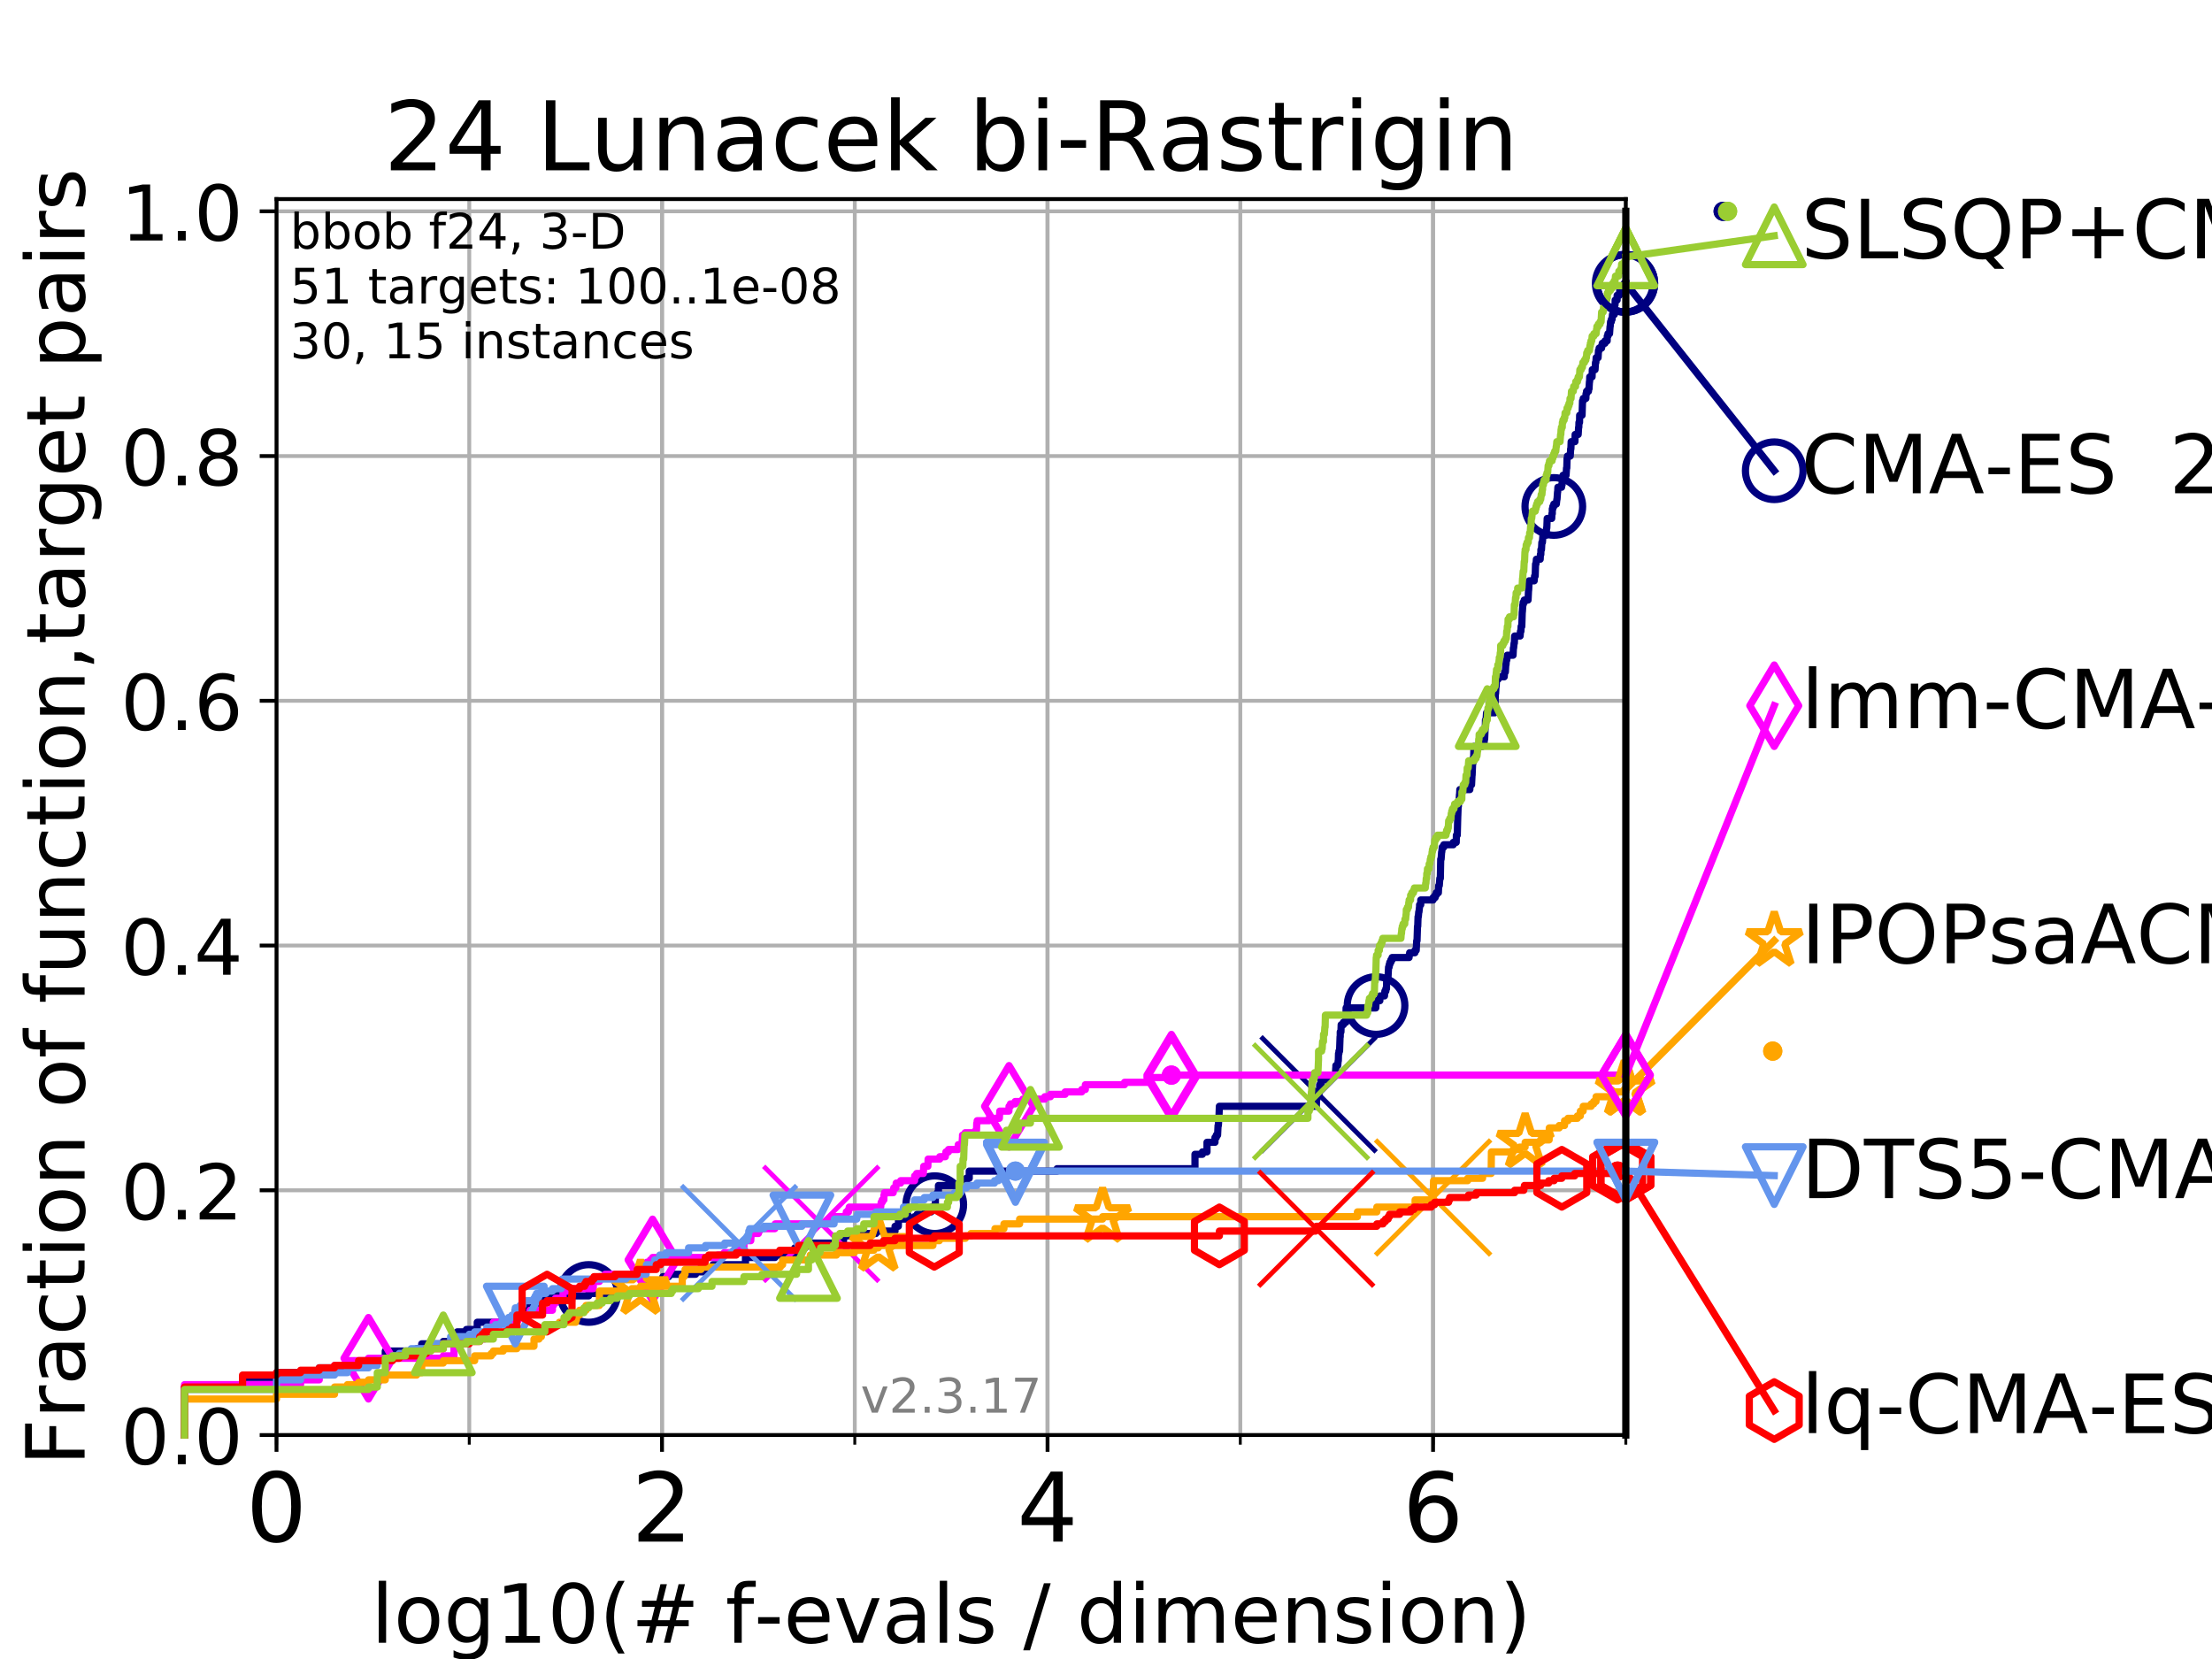 <?xml version="1.0" encoding="utf-8" standalone="no"?>
<!DOCTYPE svg PUBLIC "-//W3C//DTD SVG 1.1//EN"
  "http://www.w3.org/Graphics/SVG/1.1/DTD/svg11.dtd">
<!-- Created with matplotlib (https://matplotlib.org/) -->
<svg height="345.6pt" version="1.1" viewBox="0 0 460.8 345.6" width="460.8pt" xmlns="http://www.w3.org/2000/svg" xmlns:xlink="http://www.w3.org/1999/xlink">
 <defs>
  <style type="text/css">
*{stroke-linecap:butt;stroke-linejoin:round;}
  </style>
 </defs>
 <g id="figure_1">
  <g id="patch_1">
   <path d="M 0 345.6 
L 460.8 345.6 
L 460.8 0 
L 0 0 
z
" style="fill:#ffffff;"/>
  </g>
  <g id="axes_1">
   <g id="patch_2">
    <path d="M 57.6 298.944 
L 338.688 298.944 
L 338.688 41.472 
L 57.6 41.472 
z
" style="fill:#ffffff;"/>
   </g>
   <g id="matplotlib.axis_1">
    <g id="xtick_1">
     <g id="line2d_1">
      <path clip-path="url(#pb1505f2d9a)" d="M 57.6 298.944 
L 57.6 41.472 
" style="fill:none;stroke:#b0b0b0;stroke-linecap:square;stroke-width:0.8;"/>
     </g>
     <g id="line2d_2">
      <defs>
       <path d="M 0 0 
L 0 3.5 
" id="m4c6bea5bb8" style="stroke:#000000;stroke-width:0.8;"/>
      </defs>
      <g>
       <use style="stroke:#000000;stroke-width:0.8;" x="57.6" xlink:href="#m4c6bea5bb8" y="298.944"/>
      </g>
     </g>
     <g id="text_1">
      <!-- 0 -->
      <defs>
       <path d="M 31.781 66.406 
Q 24.172 66.406 20.328 58.906 
Q 16.5 51.422 16.5 36.375 
Q 16.5 21.391 20.328 13.891 
Q 24.172 6.391 31.781 6.391 
Q 39.453 6.391 43.281 13.891 
Q 47.125 21.391 47.125 36.375 
Q 47.125 51.422 43.281 58.906 
Q 39.453 66.406 31.781 66.406 
z
M 31.781 74.219 
Q 44.047 74.219 50.516 64.516 
Q 56.984 54.828 56.984 36.375 
Q 56.984 17.969 50.516 8.266 
Q 44.047 -1.422 31.781 -1.422 
Q 19.531 -1.422 13.062 8.266 
Q 6.594 17.969 6.594 36.375 
Q 6.594 54.828 13.062 64.516 
Q 19.531 74.219 31.781 74.219 
z
" id="DejaVuSans-48"/>
      </defs>
      <g transform="translate(51.237 321.141)scale(0.2 -0.2)">
       <use xlink:href="#DejaVuSans-48"/>
      </g>
     </g>
    </g>
    <g id="xtick_2">
     <g id="line2d_3">
      <path clip-path="url(#pb1505f2d9a)" d="M 137.911 298.944 
L 137.911 41.472 
" style="fill:none;stroke:#b0b0b0;stroke-linecap:square;stroke-width:0.8;"/>
     </g>
     <g id="line2d_4">
      <g>
       <use style="stroke:#000000;stroke-width:0.8;" x="137.911" xlink:href="#m4c6bea5bb8" y="298.944"/>
      </g>
     </g>
     <g id="text_2">
      <!-- 2 -->
      <defs>
       <path d="M 19.188 8.297 
L 53.609 8.297 
L 53.609 0 
L 7.328 0 
L 7.328 8.297 
Q 12.938 14.109 22.625 23.891 
Q 32.328 33.688 34.812 36.531 
Q 39.547 41.844 41.422 45.531 
Q 43.312 49.219 43.312 52.781 
Q 43.312 58.594 39.234 62.25 
Q 35.156 65.922 28.609 65.922 
Q 23.969 65.922 18.812 64.312 
Q 13.672 62.703 7.812 59.422 
L 7.812 69.391 
Q 13.766 71.781 18.938 73 
Q 24.125 74.219 28.422 74.219 
Q 39.75 74.219 46.484 68.547 
Q 53.219 62.891 53.219 53.422 
Q 53.219 48.922 51.531 44.891 
Q 49.859 40.875 45.406 35.406 
Q 44.188 33.984 37.641 27.219 
Q 31.109 20.453 19.188 8.297 
z
" id="DejaVuSans-50"/>
      </defs>
      <g transform="translate(131.548 321.141)scale(0.2 -0.2)">
       <use xlink:href="#DejaVuSans-50"/>
      </g>
     </g>
    </g>
    <g id="xtick_3">
     <g id="line2d_5">
      <path clip-path="url(#pb1505f2d9a)" d="M 218.222 298.944 
L 218.222 41.472 
" style="fill:none;stroke:#b0b0b0;stroke-linecap:square;stroke-width:0.8;"/>
     </g>
     <g id="line2d_6">
      <g>
       <use style="stroke:#000000;stroke-width:0.8;" x="218.222" xlink:href="#m4c6bea5bb8" y="298.944"/>
      </g>
     </g>
     <g id="text_3">
      <!-- 4 -->
      <defs>
       <path d="M 37.797 64.312 
L 12.891 25.391 
L 37.797 25.391 
z
M 35.203 72.906 
L 47.609 72.906 
L 47.609 25.391 
L 58.016 25.391 
L 58.016 17.188 
L 47.609 17.188 
L 47.609 0 
L 37.797 0 
L 37.797 17.188 
L 4.891 17.188 
L 4.891 26.703 
z
" id="DejaVuSans-52"/>
      </defs>
      <g transform="translate(211.859 321.141)scale(0.2 -0.2)">
       <use xlink:href="#DejaVuSans-52"/>
      </g>
     </g>
    </g>
    <g id="xtick_4">
     <g id="line2d_7">
      <path clip-path="url(#pb1505f2d9a)" d="M 298.533 298.944 
L 298.533 41.472 
" style="fill:none;stroke:#b0b0b0;stroke-linecap:square;stroke-width:0.8;"/>
     </g>
     <g id="line2d_8">
      <g>
       <use style="stroke:#000000;stroke-width:0.8;" x="298.533" xlink:href="#m4c6bea5bb8" y="298.944"/>
      </g>
     </g>
     <g id="text_4">
      <!-- 6 -->
      <defs>
       <path d="M 33.016 40.375 
Q 26.375 40.375 22.484 35.828 
Q 18.609 31.297 18.609 23.391 
Q 18.609 15.531 22.484 10.953 
Q 26.375 6.391 33.016 6.391 
Q 39.656 6.391 43.531 10.953 
Q 47.406 15.531 47.406 23.391 
Q 47.406 31.297 43.531 35.828 
Q 39.656 40.375 33.016 40.375 
z
M 52.594 71.297 
L 52.594 62.312 
Q 48.875 64.062 45.094 64.984 
Q 41.312 65.922 37.594 65.922 
Q 27.828 65.922 22.672 59.328 
Q 17.531 52.734 16.797 39.406 
Q 19.672 43.656 24.016 45.922 
Q 28.375 48.188 33.594 48.188 
Q 44.578 48.188 50.953 41.516 
Q 57.328 34.859 57.328 23.391 
Q 57.328 12.156 50.688 5.359 
Q 44.047 -1.422 33.016 -1.422 
Q 20.359 -1.422 13.672 8.266 
Q 6.984 17.969 6.984 36.375 
Q 6.984 53.656 15.188 63.938 
Q 23.391 74.219 37.203 74.219 
Q 40.922 74.219 44.703 73.484 
Q 48.484 72.75 52.594 71.297 
z
" id="DejaVuSans-54"/>
      </defs>
      <g transform="translate(292.17 321.141)scale(0.2 -0.2)">
       <use xlink:href="#DejaVuSans-54"/>
      </g>
     </g>
    </g>
    <g id="xtick_5">
     <g id="line2d_9">
      <path clip-path="url(#pb1505f2d9a)" d="M 57.6 298.944 
L 57.6 41.472 
" style="fill:none;stroke:#b0b0b0;stroke-linecap:square;stroke-width:0.8;"/>
     </g>
     <g id="line2d_10">
      <defs>
       <path d="M 0 0 
L 0 2 
" id="m677fcb511b" style="stroke:#000000;stroke-width:0.6;"/>
      </defs>
      <g>
       <use style="stroke:#000000;stroke-width:0.6;" x="57.6" xlink:href="#m677fcb511b" y="298.944"/>
      </g>
     </g>
    </g>
    <g id="xtick_6">
     <g id="line2d_11">
      <path clip-path="url(#pb1505f2d9a)" d="M 97.755 298.944 
L 97.755 41.472 
" style="fill:none;stroke:#b0b0b0;stroke-linecap:square;stroke-width:0.8;"/>
     </g>
     <g id="line2d_12">
      <g>
       <use style="stroke:#000000;stroke-width:0.6;" x="97.755" xlink:href="#m677fcb511b" y="298.944"/>
      </g>
     </g>
    </g>
    <g id="xtick_7">
     <g id="line2d_13">
      <path clip-path="url(#pb1505f2d9a)" d="M 137.911 298.944 
L 137.911 41.472 
" style="fill:none;stroke:#b0b0b0;stroke-linecap:square;stroke-width:0.8;"/>
     </g>
     <g id="line2d_14">
      <g>
       <use style="stroke:#000000;stroke-width:0.6;" x="137.911" xlink:href="#m677fcb511b" y="298.944"/>
      </g>
     </g>
    </g>
    <g id="xtick_8">
     <g id="line2d_15">
      <path clip-path="url(#pb1505f2d9a)" d="M 178.066 298.944 
L 178.066 41.472 
" style="fill:none;stroke:#b0b0b0;stroke-linecap:square;stroke-width:0.8;"/>
     </g>
     <g id="line2d_16">
      <g>
       <use style="stroke:#000000;stroke-width:0.6;" x="178.066" xlink:href="#m677fcb511b" y="298.944"/>
      </g>
     </g>
    </g>
    <g id="xtick_9">
     <g id="line2d_17">
      <path clip-path="url(#pb1505f2d9a)" d="M 218.222 298.944 
L 218.222 41.472 
" style="fill:none;stroke:#b0b0b0;stroke-linecap:square;stroke-width:0.8;"/>
     </g>
     <g id="line2d_18">
      <g>
       <use style="stroke:#000000;stroke-width:0.6;" x="218.222" xlink:href="#m677fcb511b" y="298.944"/>
      </g>
     </g>
    </g>
    <g id="xtick_10">
     <g id="line2d_19">
      <path clip-path="url(#pb1505f2d9a)" d="M 258.377 298.944 
L 258.377 41.472 
" style="fill:none;stroke:#b0b0b0;stroke-linecap:square;stroke-width:0.8;"/>
     </g>
     <g id="line2d_20">
      <g>
       <use style="stroke:#000000;stroke-width:0.6;" x="258.377" xlink:href="#m677fcb511b" y="298.944"/>
      </g>
     </g>
    </g>
    <g id="xtick_11">
     <g id="line2d_21">
      <path clip-path="url(#pb1505f2d9a)" d="M 298.533 298.944 
L 298.533 41.472 
" style="fill:none;stroke:#b0b0b0;stroke-linecap:square;stroke-width:0.8;"/>
     </g>
     <g id="line2d_22">
      <g>
       <use style="stroke:#000000;stroke-width:0.6;" x="298.533" xlink:href="#m677fcb511b" y="298.944"/>
      </g>
     </g>
    </g>
    <g id="xtick_12">
     <g id="line2d_23">
      <path clip-path="url(#pb1505f2d9a)" d="M 338.688 298.944 
L 338.688 41.472 
" style="fill:none;stroke:#b0b0b0;stroke-linecap:square;stroke-width:0.8;"/>
     </g>
     <g id="line2d_24">
      <g>
       <use style="stroke:#000000;stroke-width:0.6;" x="338.688" xlink:href="#m677fcb511b" y="298.944"/>
      </g>
     </g>
    </g>
    <g id="text_5">
     <!-- log10(# f-evals / dimension) -->
     <defs>
      <path d="M 9.422 75.984 
L 18.406 75.984 
L 18.406 0 
L 9.422 0 
z
" id="DejaVuSans-108"/>
      <path d="M 30.609 48.391 
Q 23.391 48.391 19.188 42.75 
Q 14.984 37.109 14.984 27.297 
Q 14.984 17.484 19.156 11.844 
Q 23.344 6.203 30.609 6.203 
Q 37.797 6.203 41.984 11.859 
Q 46.188 17.531 46.188 27.297 
Q 46.188 37.016 41.984 42.703 
Q 37.797 48.391 30.609 48.391 
z
M 30.609 56 
Q 42.328 56 49.016 48.375 
Q 55.719 40.766 55.719 27.297 
Q 55.719 13.875 49.016 6.219 
Q 42.328 -1.422 30.609 -1.422 
Q 18.844 -1.422 12.172 6.219 
Q 5.516 13.875 5.516 27.297 
Q 5.516 40.766 12.172 48.375 
Q 18.844 56 30.609 56 
z
" id="DejaVuSans-111"/>
      <path d="M 45.406 27.984 
Q 45.406 37.75 41.375 43.109 
Q 37.359 48.484 30.078 48.484 
Q 22.859 48.484 18.828 43.109 
Q 14.797 37.75 14.797 27.984 
Q 14.797 18.266 18.828 12.891 
Q 22.859 7.516 30.078 7.516 
Q 37.359 7.516 41.375 12.891 
Q 45.406 18.266 45.406 27.984 
z
M 54.391 6.781 
Q 54.391 -7.172 48.188 -13.984 
Q 42 -20.797 29.203 -20.797 
Q 24.469 -20.797 20.266 -20.094 
Q 16.062 -19.391 12.109 -17.922 
L 12.109 -9.188 
Q 16.062 -11.328 19.922 -12.344 
Q 23.781 -13.375 27.781 -13.375 
Q 36.625 -13.375 41.016 -8.766 
Q 45.406 -4.156 45.406 5.172 
L 45.406 9.625 
Q 42.625 4.781 38.281 2.391 
Q 33.938 0 27.875 0 
Q 17.828 0 11.672 7.656 
Q 5.516 15.328 5.516 27.984 
Q 5.516 40.672 11.672 48.328 
Q 17.828 56 27.875 56 
Q 33.938 56 38.281 53.609 
Q 42.625 51.219 45.406 46.391 
L 45.406 54.688 
L 54.391 54.688 
z
" id="DejaVuSans-103"/>
      <path d="M 12.406 8.297 
L 28.516 8.297 
L 28.516 63.922 
L 10.984 60.406 
L 10.984 69.391 
L 28.422 72.906 
L 38.281 72.906 
L 38.281 8.297 
L 54.391 8.297 
L 54.391 0 
L 12.406 0 
z
" id="DejaVuSans-49"/>
      <path d="M 31 75.875 
Q 24.469 64.656 21.281 53.656 
Q 18.109 42.672 18.109 31.391 
Q 18.109 20.125 21.312 9.062 
Q 24.516 -2 31 -13.188 
L 23.188 -13.188 
Q 15.875 -1.703 12.234 9.375 
Q 8.594 20.453 8.594 31.391 
Q 8.594 42.281 12.203 53.312 
Q 15.828 64.359 23.188 75.875 
z
" id="DejaVuSans-40"/>
      <path d="M 51.125 44 
L 36.922 44 
L 32.812 27.688 
L 47.125 27.688 
z
M 43.797 71.781 
L 38.719 51.516 
L 52.984 51.516 
L 58.109 71.781 
L 65.922 71.781 
L 60.891 51.516 
L 76.125 51.516 
L 76.125 44 
L 58.984 44 
L 54.984 27.688 
L 70.516 27.688 
L 70.516 20.219 
L 53.078 20.219 
L 48 0 
L 40.188 0 
L 45.219 20.219 
L 30.906 20.219 
L 25.875 0 
L 18.016 0 
L 23.094 20.219 
L 7.719 20.219 
L 7.719 27.688 
L 24.906 27.688 
L 29 44 
L 13.281 44 
L 13.281 51.516 
L 30.906 51.516 
L 35.891 71.781 
z
" id="DejaVuSans-35"/>
      <path id="DejaVuSans-32"/>
      <path d="M 37.109 75.984 
L 37.109 68.5 
L 28.516 68.5 
Q 23.688 68.5 21.797 66.547 
Q 19.922 64.594 19.922 59.516 
L 19.922 54.688 
L 34.719 54.688 
L 34.719 47.703 
L 19.922 47.703 
L 19.922 0 
L 10.891 0 
L 10.891 47.703 
L 2.297 47.703 
L 2.297 54.688 
L 10.891 54.688 
L 10.891 58.5 
Q 10.891 67.625 15.141 71.797 
Q 19.391 75.984 28.609 75.984 
z
" id="DejaVuSans-102"/>
      <path d="M 4.891 31.391 
L 31.203 31.391 
L 31.203 23.391 
L 4.891 23.391 
z
" id="DejaVuSans-45"/>
      <path d="M 56.203 29.594 
L 56.203 25.203 
L 14.891 25.203 
Q 15.484 15.922 20.484 11.062 
Q 25.484 6.203 34.422 6.203 
Q 39.594 6.203 44.453 7.469 
Q 49.312 8.734 54.109 11.281 
L 54.109 2.781 
Q 49.266 0.734 44.188 -0.344 
Q 39.109 -1.422 33.891 -1.422 
Q 20.797 -1.422 13.156 6.188 
Q 5.516 13.812 5.516 26.812 
Q 5.516 40.234 12.766 48.109 
Q 20.016 56 32.328 56 
Q 43.359 56 49.781 48.891 
Q 56.203 41.797 56.203 29.594 
z
M 47.219 32.234 
Q 47.125 39.594 43.094 43.984 
Q 39.062 48.391 32.422 48.391 
Q 24.906 48.391 20.391 44.141 
Q 15.875 39.891 15.188 32.172 
z
" id="DejaVuSans-101"/>
      <path d="M 2.984 54.688 
L 12.5 54.688 
L 29.594 8.797 
L 46.688 54.688 
L 56.203 54.688 
L 35.688 0 
L 23.484 0 
z
" id="DejaVuSans-118"/>
      <path d="M 34.281 27.484 
Q 23.391 27.484 19.188 25 
Q 14.984 22.516 14.984 16.5 
Q 14.984 11.719 18.141 8.906 
Q 21.297 6.109 26.703 6.109 
Q 34.188 6.109 38.703 11.406 
Q 43.219 16.703 43.219 25.484 
L 43.219 27.484 
z
M 52.203 31.203 
L 52.203 0 
L 43.219 0 
L 43.219 8.297 
Q 40.141 3.328 35.547 0.953 
Q 30.953 -1.422 24.312 -1.422 
Q 15.922 -1.422 10.953 3.297 
Q 6 8.016 6 15.922 
Q 6 25.141 12.172 29.828 
Q 18.359 34.516 30.609 34.516 
L 43.219 34.516 
L 43.219 35.406 
Q 43.219 41.609 39.141 45 
Q 35.062 48.391 27.688 48.391 
Q 23 48.391 18.547 47.266 
Q 14.109 46.141 10.016 43.891 
L 10.016 52.203 
Q 14.938 54.109 19.578 55.047 
Q 24.219 56 28.609 56 
Q 40.484 56 46.344 49.844 
Q 52.203 43.703 52.203 31.203 
z
" id="DejaVuSans-97"/>
      <path d="M 44.281 53.078 
L 44.281 44.578 
Q 40.484 46.531 36.375 47.5 
Q 32.281 48.484 27.875 48.484 
Q 21.188 48.484 17.844 46.438 
Q 14.5 44.391 14.5 40.281 
Q 14.5 37.156 16.891 35.375 
Q 19.281 33.594 26.516 31.984 
L 29.594 31.297 
Q 39.156 29.25 43.188 25.516 
Q 47.219 21.781 47.219 15.094 
Q 47.219 7.469 41.188 3.016 
Q 35.156 -1.422 24.609 -1.422 
Q 20.219 -1.422 15.453 -0.562 
Q 10.688 0.297 5.422 2 
L 5.422 11.281 
Q 10.406 8.688 15.234 7.391 
Q 20.062 6.109 24.812 6.109 
Q 31.156 6.109 34.562 8.281 
Q 37.984 10.453 37.984 14.406 
Q 37.984 18.062 35.516 20.016 
Q 33.062 21.969 24.703 23.781 
L 21.578 24.516 
Q 13.234 26.266 9.516 29.906 
Q 5.812 33.547 5.812 39.891 
Q 5.812 47.609 11.281 51.797 
Q 16.75 56 26.812 56 
Q 31.781 56 36.172 55.266 
Q 40.578 54.547 44.281 53.078 
z
" id="DejaVuSans-115"/>
      <path d="M 25.391 72.906 
L 33.688 72.906 
L 8.297 -9.281 
L 0 -9.281 
z
" id="DejaVuSans-47"/>
      <path d="M 45.406 46.391 
L 45.406 75.984 
L 54.391 75.984 
L 54.391 0 
L 45.406 0 
L 45.406 8.203 
Q 42.578 3.328 38.25 0.953 
Q 33.938 -1.422 27.875 -1.422 
Q 17.969 -1.422 11.734 6.484 
Q 5.516 14.406 5.516 27.297 
Q 5.516 40.188 11.734 48.094 
Q 17.969 56 27.875 56 
Q 33.938 56 38.25 53.625 
Q 42.578 51.266 45.406 46.391 
z
M 14.797 27.297 
Q 14.797 17.391 18.875 11.75 
Q 22.953 6.109 30.078 6.109 
Q 37.203 6.109 41.297 11.75 
Q 45.406 17.391 45.406 27.297 
Q 45.406 37.203 41.297 42.844 
Q 37.203 48.484 30.078 48.484 
Q 22.953 48.484 18.875 42.844 
Q 14.797 37.203 14.797 27.297 
z
" id="DejaVuSans-100"/>
      <path d="M 9.422 54.688 
L 18.406 54.688 
L 18.406 0 
L 9.422 0 
z
M 9.422 75.984 
L 18.406 75.984 
L 18.406 64.594 
L 9.422 64.594 
z
" id="DejaVuSans-105"/>
      <path d="M 52 44.188 
Q 55.375 50.25 60.062 53.125 
Q 64.75 56 71.094 56 
Q 79.641 56 84.281 50.016 
Q 88.922 44.047 88.922 33.016 
L 88.922 0 
L 79.891 0 
L 79.891 32.719 
Q 79.891 40.578 77.094 44.375 
Q 74.312 48.188 68.609 48.188 
Q 61.625 48.188 57.562 43.547 
Q 53.516 38.922 53.516 30.906 
L 53.516 0 
L 44.484 0 
L 44.484 32.719 
Q 44.484 40.625 41.703 44.406 
Q 38.922 48.188 33.109 48.188 
Q 26.219 48.188 22.156 43.531 
Q 18.109 38.875 18.109 30.906 
L 18.109 0 
L 9.078 0 
L 9.078 54.688 
L 18.109 54.688 
L 18.109 46.188 
Q 21.188 51.219 25.484 53.609 
Q 29.781 56 35.688 56 
Q 41.656 56 45.828 52.969 
Q 50 49.953 52 44.188 
z
" id="DejaVuSans-109"/>
      <path d="M 54.891 33.016 
L 54.891 0 
L 45.906 0 
L 45.906 32.719 
Q 45.906 40.484 42.875 44.328 
Q 39.844 48.188 33.797 48.188 
Q 26.516 48.188 22.312 43.547 
Q 18.109 38.922 18.109 30.906 
L 18.109 0 
L 9.078 0 
L 9.078 54.688 
L 18.109 54.688 
L 18.109 46.188 
Q 21.344 51.125 25.703 53.562 
Q 30.078 56 35.797 56 
Q 45.219 56 50.047 50.172 
Q 54.891 44.344 54.891 33.016 
z
" id="DejaVuSans-110"/>
      <path d="M 8.016 75.875 
L 15.828 75.875 
Q 23.141 64.359 26.781 53.312 
Q 30.422 42.281 30.422 31.391 
Q 30.422 20.453 26.781 9.375 
Q 23.141 -1.703 15.828 -13.188 
L 8.016 -13.188 
Q 14.5 -2 17.703 9.062 
Q 20.906 20.125 20.906 31.391 
Q 20.906 42.672 17.703 53.656 
Q 14.5 64.656 8.016 75.875 
z
" id="DejaVuSans-41"/>
     </defs>
     <g transform="translate(77.303 342.218)scale(0.17 -0.17)">
      <use xlink:href="#DejaVuSans-108"/>
      <use x="27.783" xlink:href="#DejaVuSans-111"/>
      <use x="88.965" xlink:href="#DejaVuSans-103"/>
      <use x="152.441" xlink:href="#DejaVuSans-49"/>
      <use x="216.064" xlink:href="#DejaVuSans-48"/>
      <use x="279.688" xlink:href="#DejaVuSans-40"/>
      <use x="318.701" xlink:href="#DejaVuSans-35"/>
      <use x="402.49" xlink:href="#DejaVuSans-32"/>
      <use x="434.277" xlink:href="#DejaVuSans-102"/>
      <use x="469.404" xlink:href="#DejaVuSans-45"/>
      <use x="505.488" xlink:href="#DejaVuSans-101"/>
      <use x="567.012" xlink:href="#DejaVuSans-118"/>
      <use x="626.191" xlink:href="#DejaVuSans-97"/>
      <use x="687.471" xlink:href="#DejaVuSans-108"/>
      <use x="715.254" xlink:href="#DejaVuSans-115"/>
      <use x="767.354" xlink:href="#DejaVuSans-32"/>
      <use x="799.141" xlink:href="#DejaVuSans-47"/>
      <use x="832.832" xlink:href="#DejaVuSans-32"/>
      <use x="864.619" xlink:href="#DejaVuSans-100"/>
      <use x="928.096" xlink:href="#DejaVuSans-105"/>
      <use x="955.879" xlink:href="#DejaVuSans-109"/>
      <use x="1053.291" xlink:href="#DejaVuSans-101"/>
      <use x="1114.814" xlink:href="#DejaVuSans-110"/>
      <use x="1178.193" xlink:href="#DejaVuSans-115"/>
      <use x="1230.293" xlink:href="#DejaVuSans-105"/>
      <use x="1258.076" xlink:href="#DejaVuSans-111"/>
      <use x="1319.258" xlink:href="#DejaVuSans-110"/>
      <use x="1382.637" xlink:href="#DejaVuSans-41"/>
     </g>
    </g>
   </g>
   <g id="matplotlib.axis_2">
    <g id="ytick_1">
     <g id="line2d_25">
      <path clip-path="url(#pb1505f2d9a)" d="M 57.6 298.944 
L 338.688 298.944 
" style="fill:none;stroke:#b0b0b0;stroke-linecap:square;stroke-width:0.8;"/>
     </g>
     <g id="line2d_26">
      <defs>
       <path d="M 0 0 
L -3.5 0 
" id="m752328041d" style="stroke:#000000;stroke-width:0.8;"/>
      </defs>
      <g>
       <use style="stroke:#000000;stroke-width:0.8;" x="57.6" xlink:href="#m752328041d" y="298.944"/>
      </g>
     </g>
     <g id="text_6">
      <!-- 0.0 -->
      <defs>
       <path d="M 10.688 12.406 
L 21 12.406 
L 21 0 
L 10.688 0 
z
" id="DejaVuSans-46"/>
      </defs>
      <g transform="translate(25.155 305.023)scale(0.16 -0.16)">
       <use xlink:href="#DejaVuSans-48"/>
       <use x="63.623" xlink:href="#DejaVuSans-46"/>
       <use x="95.41" xlink:href="#DejaVuSans-48"/>
      </g>
     </g>
    </g>
    <g id="ytick_2">
     <g id="line2d_27">
      <path clip-path="url(#pb1505f2d9a)" d="M 57.6 247.959 
L 338.688 247.959 
" style="fill:none;stroke:#b0b0b0;stroke-linecap:square;stroke-width:0.8;"/>
     </g>
     <g id="line2d_28">
      <g>
       <use style="stroke:#000000;stroke-width:0.8;" x="57.6" xlink:href="#m752328041d" y="247.959"/>
      </g>
     </g>
     <g id="text_7">
      <!-- 0.2 -->
      <g transform="translate(25.155 254.038)scale(0.16 -0.16)">
       <use xlink:href="#DejaVuSans-48"/>
       <use x="63.623" xlink:href="#DejaVuSans-46"/>
       <use x="95.41" xlink:href="#DejaVuSans-50"/>
      </g>
     </g>
    </g>
    <g id="ytick_3">
     <g id="line2d_29">
      <path clip-path="url(#pb1505f2d9a)" d="M 57.6 196.975 
L 338.688 196.975 
" style="fill:none;stroke:#b0b0b0;stroke-linecap:square;stroke-width:0.8;"/>
     </g>
     <g id="line2d_30">
      <g>
       <use style="stroke:#000000;stroke-width:0.8;" x="57.6" xlink:href="#m752328041d" y="196.975"/>
      </g>
     </g>
     <g id="text_8">
      <!-- 0.4 -->
      <g transform="translate(25.155 203.054)scale(0.16 -0.16)">
       <use xlink:href="#DejaVuSans-48"/>
       <use x="63.623" xlink:href="#DejaVuSans-46"/>
       <use x="95.41" xlink:href="#DejaVuSans-52"/>
      </g>
     </g>
    </g>
    <g id="ytick_4">
     <g id="line2d_31">
      <path clip-path="url(#pb1505f2d9a)" d="M 57.6 145.99 
L 338.688 145.99 
" style="fill:none;stroke:#b0b0b0;stroke-linecap:square;stroke-width:0.8;"/>
     </g>
     <g id="line2d_32">
      <g>
       <use style="stroke:#000000;stroke-width:0.8;" x="57.6" xlink:href="#m752328041d" y="145.99"/>
      </g>
     </g>
     <g id="text_9">
      <!-- 0.6 -->
      <g transform="translate(25.155 152.069)scale(0.16 -0.16)">
       <use xlink:href="#DejaVuSans-48"/>
       <use x="63.623" xlink:href="#DejaVuSans-46"/>
       <use x="95.41" xlink:href="#DejaVuSans-54"/>
      </g>
     </g>
    </g>
    <g id="ytick_5">
     <g id="line2d_33">
      <path clip-path="url(#pb1505f2d9a)" d="M 57.6 95.006 
L 338.688 95.006 
" style="fill:none;stroke:#b0b0b0;stroke-linecap:square;stroke-width:0.8;"/>
     </g>
     <g id="line2d_34">
      <g>
       <use style="stroke:#000000;stroke-width:0.8;" x="57.6" xlink:href="#m752328041d" y="95.006"/>
      </g>
     </g>
     <g id="text_10">
      <!-- 0.8 -->
      <defs>
       <path d="M 31.781 34.625 
Q 24.75 34.625 20.719 30.859 
Q 16.703 27.094 16.703 20.516 
Q 16.703 13.922 20.719 10.156 
Q 24.75 6.391 31.781 6.391 
Q 38.812 6.391 42.859 10.172 
Q 46.922 13.969 46.922 20.516 
Q 46.922 27.094 42.891 30.859 
Q 38.875 34.625 31.781 34.625 
z
M 21.922 38.812 
Q 15.578 40.375 12.031 44.719 
Q 8.5 49.078 8.5 55.328 
Q 8.5 64.062 14.719 69.141 
Q 20.953 74.219 31.781 74.219 
Q 42.672 74.219 48.875 69.141 
Q 55.078 64.062 55.078 55.328 
Q 55.078 49.078 51.531 44.719 
Q 48 40.375 41.703 38.812 
Q 48.828 37.156 52.797 32.312 
Q 56.781 27.484 56.781 20.516 
Q 56.781 9.906 50.312 4.234 
Q 43.844 -1.422 31.781 -1.422 
Q 19.734 -1.422 13.25 4.234 
Q 6.781 9.906 6.781 20.516 
Q 6.781 27.484 10.781 32.312 
Q 14.797 37.156 21.922 38.812 
z
M 18.312 54.391 
Q 18.312 48.734 21.844 45.562 
Q 25.391 42.391 31.781 42.391 
Q 38.141 42.391 41.719 45.562 
Q 45.312 48.734 45.312 54.391 
Q 45.312 60.062 41.719 63.234 
Q 38.141 66.406 31.781 66.406 
Q 25.391 66.406 21.844 63.234 
Q 18.312 60.062 18.312 54.391 
z
" id="DejaVuSans-56"/>
      </defs>
      <g transform="translate(25.155 101.085)scale(0.16 -0.16)">
       <use xlink:href="#DejaVuSans-48"/>
       <use x="63.623" xlink:href="#DejaVuSans-46"/>
       <use x="95.41" xlink:href="#DejaVuSans-56"/>
      </g>
     </g>
    </g>
    <g id="ytick_6">
     <g id="line2d_35">
      <path clip-path="url(#pb1505f2d9a)" d="M 57.6 44.021 
L 338.688 44.021 
" style="fill:none;stroke:#b0b0b0;stroke-linecap:square;stroke-width:0.8;"/>
     </g>
     <g id="line2d_36">
      <g>
       <use style="stroke:#000000;stroke-width:0.8;" x="57.6" xlink:href="#m752328041d" y="44.021"/>
      </g>
     </g>
     <g id="text_11">
      <!-- 1.0 -->
      <g transform="translate(25.155 50.1)scale(0.16 -0.16)">
       <use xlink:href="#DejaVuSans-49"/>
       <use x="63.623" xlink:href="#DejaVuSans-46"/>
       <use x="95.41" xlink:href="#DejaVuSans-48"/>
      </g>
     </g>
    </g>
    <g id="text_12">
     <!-- Fraction of function,target pairs -->
     <defs>
      <path d="M 9.812 72.906 
L 51.703 72.906 
L 51.703 64.594 
L 19.672 64.594 
L 19.672 43.109 
L 48.578 43.109 
L 48.578 34.812 
L 19.672 34.812 
L 19.672 0 
L 9.812 0 
z
" id="DejaVuSans-70"/>
      <path d="M 41.109 46.297 
Q 39.594 47.172 37.812 47.578 
Q 36.031 48 33.891 48 
Q 26.266 48 22.188 43.047 
Q 18.109 38.094 18.109 28.812 
L 18.109 0 
L 9.078 0 
L 9.078 54.688 
L 18.109 54.688 
L 18.109 46.188 
Q 20.953 51.172 25.484 53.578 
Q 30.031 56 36.531 56 
Q 37.453 56 38.578 55.875 
Q 39.703 55.766 41.062 55.516 
z
" id="DejaVuSans-114"/>
      <path d="M 48.781 52.594 
L 48.781 44.188 
Q 44.969 46.297 41.141 47.344 
Q 37.312 48.391 33.406 48.391 
Q 24.656 48.391 19.812 42.844 
Q 14.984 37.312 14.984 27.297 
Q 14.984 17.281 19.812 11.734 
Q 24.656 6.203 33.406 6.203 
Q 37.312 6.203 41.141 7.25 
Q 44.969 8.297 48.781 10.406 
L 48.781 2.094 
Q 45.016 0.344 40.984 -0.531 
Q 36.969 -1.422 32.422 -1.422 
Q 20.062 -1.422 12.781 6.344 
Q 5.516 14.109 5.516 27.297 
Q 5.516 40.672 12.859 48.328 
Q 20.219 56 33.016 56 
Q 37.156 56 41.109 55.141 
Q 45.062 54.297 48.781 52.594 
z
" id="DejaVuSans-99"/>
      <path d="M 18.312 70.219 
L 18.312 54.688 
L 36.812 54.688 
L 36.812 47.703 
L 18.312 47.703 
L 18.312 18.016 
Q 18.312 11.328 20.141 9.422 
Q 21.969 7.516 27.594 7.516 
L 36.812 7.516 
L 36.812 0 
L 27.594 0 
Q 17.188 0 13.234 3.875 
Q 9.281 7.766 9.281 18.016 
L 9.281 47.703 
L 2.688 47.703 
L 2.688 54.688 
L 9.281 54.688 
L 9.281 70.219 
z
" id="DejaVuSans-116"/>
      <path d="M 8.5 21.578 
L 8.5 54.688 
L 17.484 54.688 
L 17.484 21.922 
Q 17.484 14.156 20.5 10.266 
Q 23.531 6.391 29.594 6.391 
Q 36.859 6.391 41.078 11.031 
Q 45.312 15.672 45.312 23.688 
L 45.312 54.688 
L 54.297 54.688 
L 54.297 0 
L 45.312 0 
L 45.312 8.406 
Q 42.047 3.422 37.719 1 
Q 33.406 -1.422 27.688 -1.422 
Q 18.266 -1.422 13.375 4.438 
Q 8.5 10.297 8.5 21.578 
z
M 31.109 56 
z
" id="DejaVuSans-117"/>
      <path d="M 11.719 12.406 
L 22.016 12.406 
L 22.016 4 
L 14.016 -11.625 
L 7.719 -11.625 
L 11.719 4 
z
" id="DejaVuSans-44"/>
      <path d="M 18.109 8.203 
L 18.109 -20.797 
L 9.078 -20.797 
L 9.078 54.688 
L 18.109 54.688 
L 18.109 46.391 
Q 20.953 51.266 25.266 53.625 
Q 29.594 56 35.594 56 
Q 45.562 56 51.781 48.094 
Q 58.016 40.188 58.016 27.297 
Q 58.016 14.406 51.781 6.484 
Q 45.562 -1.422 35.594 -1.422 
Q 29.594 -1.422 25.266 0.953 
Q 20.953 3.328 18.109 8.203 
z
M 48.688 27.297 
Q 48.688 37.203 44.609 42.844 
Q 40.531 48.484 33.406 48.484 
Q 26.266 48.484 22.188 42.844 
Q 18.109 37.203 18.109 27.297 
Q 18.109 17.391 22.188 11.75 
Q 26.266 6.109 33.406 6.109 
Q 40.531 6.109 44.609 11.75 
Q 48.688 17.391 48.688 27.297 
z
" id="DejaVuSans-112"/>
     </defs>
     <g transform="translate(17.62 305.347)rotate(-90)scale(0.17 -0.17)">
      <use xlink:href="#DejaVuSans-70"/>
      <use x="57.41" xlink:href="#DejaVuSans-114"/>
      <use x="98.523" xlink:href="#DejaVuSans-97"/>
      <use x="159.803" xlink:href="#DejaVuSans-99"/>
      <use x="214.783" xlink:href="#DejaVuSans-116"/>
      <use x="253.992" xlink:href="#DejaVuSans-105"/>
      <use x="281.775" xlink:href="#DejaVuSans-111"/>
      <use x="342.957" xlink:href="#DejaVuSans-110"/>
      <use x="406.336" xlink:href="#DejaVuSans-32"/>
      <use x="438.123" xlink:href="#DejaVuSans-111"/>
      <use x="499.305" xlink:href="#DejaVuSans-102"/>
      <use x="534.51" xlink:href="#DejaVuSans-32"/>
      <use x="566.297" xlink:href="#DejaVuSans-102"/>
      <use x="601.502" xlink:href="#DejaVuSans-117"/>
      <use x="664.881" xlink:href="#DejaVuSans-110"/>
      <use x="728.26" xlink:href="#DejaVuSans-99"/>
      <use x="783.24" xlink:href="#DejaVuSans-116"/>
      <use x="822.449" xlink:href="#DejaVuSans-105"/>
      <use x="850.232" xlink:href="#DejaVuSans-111"/>
      <use x="911.414" xlink:href="#DejaVuSans-110"/>
      <use x="974.793" xlink:href="#DejaVuSans-44"/>
      <use x="1006.58" xlink:href="#DejaVuSans-116"/>
      <use x="1045.789" xlink:href="#DejaVuSans-97"/>
      <use x="1107.068" xlink:href="#DejaVuSans-114"/>
      <use x="1148.166" xlink:href="#DejaVuSans-103"/>
      <use x="1211.643" xlink:href="#DejaVuSans-101"/>
      <use x="1273.166" xlink:href="#DejaVuSans-116"/>
      <use x="1312.375" xlink:href="#DejaVuSans-32"/>
      <use x="1344.162" xlink:href="#DejaVuSans-112"/>
      <use x="1407.639" xlink:href="#DejaVuSans-97"/>
      <use x="1468.918" xlink:href="#DejaVuSans-105"/>
      <use x="1496.701" xlink:href="#DejaVuSans-114"/>
      <use x="1537.814" xlink:href="#DejaVuSans-115"/>
     </g>
    </g>
   </g>
   <g id="line2d_37">
    <defs>
     <path d="M 0 1.5 
C 0.398 1.5 0.779 1.342 1.061 1.061 
C 1.342 0.779 1.5 0.398 1.5 0 
C 1.5 -0.398 1.342 -0.779 1.061 -1.061 
C 0.779 -1.342 0.398 -1.5 0 -1.5 
C -0.398 -1.5 -0.779 -1.342 -1.061 -1.061 
C -1.342 -0.779 -1.5 -0.398 -1.5 0 
C -1.5 0.398 -1.342 0.779 -1.061 1.061 
C -0.779 1.342 -0.398 1.5 0 1.5 
z
" id="mcc9f071d63" style="stroke:#000080;"/>
    </defs>
    <g>
     <use style="fill:#000080;stroke:#000080;" x="358.962" xlink:href="#mcc9f071d63" y="44.021"/>
     <use style="fill:#000080;stroke:#000080;" x="358.962" xlink:href="#mcc9f071d63" y="44.021"/>
    </g>
   </g>
   <g id="line2d_38">
    <path d="M 38.441 298.944 
L 38.441 288.947 
L 50.529 288.947 
L 50.529 286.948 
L 57.6 286.948 
L 57.6 285.948 
L 66.508 285.948 
L 66.508 284.948 
L 72.376 284.948 
L 72.376 283.949 
L 76.759 283.949 
L 76.759 283.449 
L 80.259 283.449 
L 80.259 281.449 
L 86.793 281.449 
L 86.793 280.949 
L 87.85 280.949 
L 87.85 279.95 
L 92.347 279.95 
L 92.347 279.45 
L 95.26 279.45 
L 95.26 277.451 
L 97.164 277.451 
L 97.164 276.951 
L 99.418 276.951 
L 99.418 275.451 
L 107.348 275.451 
L 107.348 272.952 
L 109.55 272.952 
L 109.55 272.452 
L 111.239 272.452 
L 111.239 271.452 
L 113.023 271.452 
L 113.023 270.453 
L 115.077 270.453 
L 115.077 269.953 
L 122.643 269.953 
L 122.643 269.453 
L 129.195 269.453 
L 129.195 268.953 
L 133.652 268.953 
L 133.652 267.953 
L 134.379 267.953 
L 134.379 266.954 
L 138.084 266.954 
L 138.084 265.954 
L 139.307 265.954 
L 139.307 265.454 
L 144.904 265.454 
L 144.904 264.954 
L 147.369 264.954 
L 147.369 263.955 
L 148.545 263.955 
L 148.545 263.455 
L 155.297 263.455 
L 155.297 261.955 
L 161.45 261.955 
L 161.45 261.455 
L 165.567 261.455 
L 165.567 259.956 
L 167.735 259.956 
L 167.735 258.956 
L 174.57 258.956 
L 174.57 258.456 
L 175.731 258.456 
L 175.731 257.457 
L 177.348 257.457 
L 177.348 256.957 
L 182.48 256.957 
L 182.48 256.457 
L 186.454 256.457 
L 186.454 255.457 
L 187.138 255.457 
L 187.179 253.958 
L 190.465 253.958 
L 190.465 253.458 
L 191.049 253.458 
L 191.049 252.958 
L 192.74 252.958 
L 192.74 252.458 
L 193.988 252.458 
L 194.057 251.458 
L 194.727 251.458 
L 194.727 250.959 
L 194.861 250.959 
L 194.861 248.959 
L 195.258 248.959 
L 195.258 248.459 
L 195.497 248.459 
L 195.497 246.96 
L 200.233 246.96 
L 200.233 245.96 
L 201.299 245.96 
L 201.299 245.46 
L 201.911 245.46 
L 201.911 243.961 
L 220.213 243.961 
L 220.213 243.461 
L 248.935 243.461 
L 248.935 240.462 
L 250.482 240.462 
L 250.482 239.962 
L 251.442 239.962 
L 251.442 237.962 
L 253.102 237.962 
L 253.102 236.963 
L 253.379 236.963 
L 253.379 236.463 
L 253.645 236.463 
L 253.743 234.464 
L 253.809 234.464 
L 253.9 232.964 
L 253.925 232.964 
L 254.014 230.465 
L 274.216 230.465 
L 274.273 228.965 
L 274.362 228.965 
L 274.362 228.465 
L 274.602 228.465 
L 274.602 227.966 
L 274.74 227.966 
L 274.824 226.966 
L 274.891 226.966 
L 274.912 225.966 
L 275.197 225.966 
L 275.197 224.966 
L 276.406 224.966 
L 276.406 224.467 
L 277.692 224.467 
L 277.692 223.967 
L 278.178 223.967 
L 278.266 222.467 
L 278.29 222.467 
L 278.29 221.967 
L 278.667 221.967 
L 278.769 220.968 
L 278.798 220.968 
L 278.838 219.468 
L 278.924 219.468 
L 278.924 218.968 
L 279.053 218.968 
L 279.161 215.969 
L 279.199 215.969 
L 279.199 214.969 
L 279.342 214.969 
L 279.389 213.47 
L 279.847 213.47 
L 279.847 212.97 
L 280.375 212.97 
L 280.417 209.971 
L 286.6 209.971 
L 286.685 208.471 
L 287.446 208.471 
L 287.483 207.472 
L 288.414 207.472 
L 288.492 206.472 
L 288.695 206.472 
L 288.695 205.972 
L 288.829 205.972 
L 288.86 204.473 
L 288.983 204.473 
L 289.067 203.473 
L 289.153 203.473 
L 289.261 201.474 
L 289.384 201.474 
L 289.384 200.974 
L 289.514 200.974 
L 289.514 200.474 
L 289.742 200.474 
L 289.742 199.974 
L 289.997 199.974 
L 289.997 199.474 
L 293.533 199.474 
L 293.533 198.974 
L 293.655 198.974 
L 293.655 198.474 
L 294.745 198.474 
L 294.745 197.975 
L 295.021 197.975 
L 295.123 195.975 
L 295.193 195.975 
L 295.291 192.976 
L 295.339 192.976 
L 295.405 190.977 
L 295.466 190.977 
L 295.55 189.977 
L 295.596 189.977 
L 295.707 188.977 
L 295.725 188.977 
L 295.725 188.477 
L 295.963 188.477 
L 295.972 187.478 
L 298.544 187.478 
L 298.544 186.978 
L 298.964 186.978 
L 298.964 186.478 
L 299.196 186.478 
L 299.196 185.978 
L 299.639 185.978 
L 299.705 184.479 
L 299.831 184.479 
L 299.942 182.979 
L 300.048 182.979 
L 300.126 178.98 
L 300.208 178.98 
L 300.317 177.481 
L 300.346 177.481 
L 300.441 176.481 
L 300.769 176.481 
L 300.769 175.981 
L 302.741 175.981 
L 302.741 175.481 
L 303.358 175.481 
L 303.39 173.982 
L 303.574 173.982 
L 303.681 169.983 
L 303.685 169.983 
L 303.759 167.984 
L 303.809 167.984 
L 303.814 166.984 
L 303.942 166.984 
L 304.038 165.484 
L 304.062 165.484 
L 304.108 164.485 
L 306.192 164.485 
L 306.237 163.485 
L 306.55 163.485 
L 306.651 161.486 
L 306.669 161.486 
L 306.774 158.986 
L 306.842 158.986 
L 306.851 157.987 
L 306.992 157.987 
L 307.057 155.487 
L 308.826 155.487 
L 308.826 154.988 
L 309.147 154.988 
L 309.226 153.988 
L 309.279 153.988 
L 309.386 151.489 
L 309.424 151.489 
L 309.445 149.989 
L 309.575 149.989 
L 309.672 148.49 
L 311.402 148.49 
L 311.512 144.491 
L 311.557 144.491 
L 311.648 142.991 
L 311.684 142.991 
L 311.745 141.492 
L 312.097 141.492 
L 312.097 140.992 
L 313.357 140.992 
L 313.429 139.992 
L 313.593 139.992 
L 313.678 138.493 
L 313.725 138.493 
L 313.803 137.493 
L 313.894 137.493 
L 313.996 136.493 
L 315.199 136.493 
L 315.27 134.994 
L 315.314 134.994 
L 315.41 133.994 
L 315.463 133.994 
L 315.529 132.494 
L 316.669 132.494 
L 316.743 131.495 
L 316.839 131.495 
L 316.88 130.495 
L 317.018 130.495 
L 317.113 127.496 
L 317.134 127.496 
L 317.234 125.996 
L 317.296 125.996 
L 317.296 125.497 
L 317.525 125.497 
L 317.525 124.997 
L 318.323 124.997 
L 318.421 122.997 
L 318.44 122.997 
L 318.549 120.998 
L 319.601 120.998 
L 319.679 119.998 
L 319.805 119.998 
L 319.884 117.499 
L 319.974 117.499 
L 320.061 116.499 
L 320.851 116.499 
L 320.894 115.5 
L 320.984 115.5 
L 320.998 114.5 
L 321.118 114.5 
L 321.196 113 
L 321.313 113 
L 321.419 111.501 
L 322.102 111.501 
L 322.175 110.001 
L 322.227 110.001 
L 322.307 108.002 
L 323.249 108.002 
L 323.295 107.002 
L 323.373 107.002 
L 323.376 106.002 
L 323.485 106.002 
L 323.485 105.503 
L 323.687 105.503 
L 323.687 105.003 
L 324.214 105.003 
L 324.324 104.003 
L 324.355 104.003 
L 324.463 102.504 
L 324.489 102.504 
L 324.539 101.504 
L 325.303 101.504 
L 325.303 101.004 
L 325.414 101.004 
L 325.434 100.004 
L 325.559 100.004 
L 325.604 99.005 
L 326.241 99.005 
L 326.337 97.505 
L 326.388 97.505 
L 326.446 95.506 
L 326.529 95.506 
L 326.529 95.006 
L 327.11 95.006 
L 327.196 93.506 
L 327.246 93.506 
L 327.3 92.007 
L 328.09 92.007 
L 328.13 90.507 
L 328.762 90.507 
L 328.853 89.008 
L 328.897 89.008 
L 328.922 88.008 
L 329.047 88.008 
L 329.069 86.508 
L 329.574 86.508 
L 329.668 83.509 
L 329.816 83.509 
L 329.816 83.009 
L 330.368 83.009 
L 330.403 82.01 
L 330.508 82.01 
L 330.508 81.51 
L 330.908 81.51 
L 330.908 81.01 
L 331.022 81.01 
L 331.108 79.51 
L 331.144 79.51 
L 331.173 78.511 
L 331.661 78.511 
L 331.703 77.011 
L 332.277 77.011 
L 332.372 75.512 
L 332.446 75.512 
L 332.512 74.512 
L 332.91 74.512 
L 332.995 73.012 
L 333.131 73.012 
L 333.131 72.513 
L 333.64 72.513 
L 333.64 72.013 
L 333.776 72.013 
L 333.776 71.513 
L 334.346 71.513 
L 334.346 71.013 
L 334.804 71.013 
L 334.821 70.013 
L 334.967 70.013 
L 334.967 69.514 
L 335.295 69.514 
L 335.403 68.014 
L 335.433 68.014 
L 335.513 67.014 
L 335.675 67.014 
L 335.675 66.514 
L 335.831 66.514 
L 335.904 65.515 
L 336.296 65.515 
L 336.38 63.515 
L 336.442 63.515 
L 336.467 62.516 
L 336.874 62.516 
L 336.883 61.516 
L 337.346 61.516 
L 337.449 60.016 
L 337.749 60.016 
L 337.749 59.517 
L 338.356 59.517 
L 338.356 59.017 
L 338.688 59.017 
L 338.688 59.017 
" style="fill:none;stroke:#000080;stroke-linecap:square;stroke-width:1.5;"/>
   </g>
   <g id="line2d_39">
    <defs>
     <path d="M 0 6 
C 1.591 6 3.117 5.368 4.243 4.243 
C 5.368 3.117 6 1.591 6 0 
C 6 -1.591 5.368 -3.117 4.243 -4.243 
C 3.117 -5.368 1.591 -6 0 -6 
C -1.591 -6 -3.117 -5.368 -4.243 -4.243 
C -5.368 -3.117 -6 -1.591 -6 0 
C -6 1.591 -5.368 3.117 -4.243 4.243 
C -3.117 5.368 -1.591 6 0 6 
z
" id="mc5957c11c1" style="stroke:#000080;stroke-width:1.5;"/>
    </defs>
    <g>
     <use style="fill-opacity:0;stroke:#000080;stroke-width:1.5;" x="122.643" xlink:href="#mc5957c11c1" y="269.453"/>
     <use style="fill-opacity:0;stroke:#000080;stroke-width:1.5;" x="194.727" xlink:href="#mc5957c11c1" y="250.959"/>
     <use style="fill-opacity:0;stroke:#000080;stroke-width:1.5;" x="286.657" xlink:href="#mc5957c11c1" y="209.471"/>
     <use style="fill-opacity:0;stroke:#000080;stroke-width:1.5;" x="323.687" xlink:href="#mc5957c11c1" y="105.503"/>
     <use style="fill-opacity:0;stroke:#000080;stroke-width:1.5;" x="338.356" xlink:href="#mc5957c11c1" y="59.017"/>
     <use style="fill-opacity:0;stroke:#000080;stroke-width:1.5;" x="338.688" xlink:href="#mc5957c11c1" y="59.017"/>
    </g>
   </g>
   <g id="line2d_40">
    <path style="fill:none;stroke:#000080;stroke-linecap:square;stroke-width:1.5;"/>
    <g/>
   </g>
   <g id="line2d_41">
    <path clip-path="url(#pb1505f2d9a)" d="M 274.677 227.966 
" style="fill:none;stroke:#000080;stroke-linecap:square;stroke-width:1.5;"/>
    <defs>
     <path d="M -12 12 
L 12 -12 
M -12 -12 
L 12 12 
" id="m0dc432446c" style="stroke:#000080;"/>
    </defs>
    <g clip-path="url(#pb1505f2d9a)">
     <use style="fill:#000080;stroke:#000080;" x="274.677" xlink:href="#m0dc432446c" y="227.966"/>
    </g>
   </g>
   <g id="line2d_42">
    <defs>
     <path d="M 0 1.5 
C 0.398 1.5 0.779 1.342 1.061 1.061 
C 1.342 0.779 1.5 0.398 1.5 0 
C 1.5 -0.398 1.342 -0.779 1.061 -1.061 
C 0.779 -1.342 0.398 -1.5 0 -1.5 
C -0.398 -1.5 -0.779 -1.342 -1.061 -1.061 
C -1.342 -0.779 -1.5 -0.398 -1.5 0 
C -1.5 0.398 -1.342 0.779 -1.061 1.061 
C -0.779 1.342 -0.398 1.5 0 1.5 
z
" id="mf4fbb8cac0" style="stroke:#ff00ff;"/>
    </defs>
    <g>
     <use style="fill:#ff00ff;stroke:#ff00ff;" x="244.026" xlink:href="#mf4fbb8cac0" y="223.967"/>
     <use style="fill:#ff00ff;stroke:#ff00ff;" x="244.026" xlink:href="#mf4fbb8cac0" y="223.967"/>
    </g>
   </g>
   <g id="line2d_43">
    <path d="M 38.441 298.944 
L 38.441 288.447 
L 62.617 288.447 
L 62.617 287.447 
L 66.508 287.447 
L 66.508 285.448 
L 69.688 285.448 
L 69.688 284.448 
L 72.376 284.448 
L 72.376 283.449 
L 76.759 283.449 
L 76.759 282.949 
L 92.347 282.949 
L 92.347 282.449 
L 94.576 282.449 
L 94.576 279.95 
L 96.552 279.95 
L 96.552 278.95 
L 100.935 278.95 
L 100.935 277.451 
L 101.878 277.451 
L 101.878 276.951 
L 102.331 276.951 
L 102.331 276.451 
L 102.772 276.451 
L 102.772 275.451 
L 107.68 275.451 
L 107.68 274.951 
L 108.006 274.951 
L 108.006 274.451 
L 108.326 274.451 
L 108.326 273.952 
L 110.415 273.952 
L 110.415 272.952 
L 115.077 272.952 
L 115.077 271.952 
L 115.291 271.952 
L 115.291 271.452 
L 115.711 271.452 
L 115.711 270.453 
L 117.298 270.453 
L 117.298 268.953 
L 118.752 268.953 
L 118.752 268.453 
L 123.594 268.453 
L 123.594 266.954 
L 124.867 266.954 
L 124.867 265.954 
L 126.054 265.954 
L 126.054 265.454 
L 132.66 265.454 
L 132.66 264.954 
L 133.048 264.954 
L 133.048 264.454 
L 133.503 264.454 
L 133.503 263.955 
L 134.019 263.955 
L 134.019 263.455 
L 134.731 263.455 
L 134.731 262.955 
L 135.482 262.955 
L 135.482 262.455 
L 135.944 262.455 
L 135.944 261.955 
L 149.527 261.955 
L 149.527 261.455 
L 150.85 261.455 
L 150.85 260.956 
L 153.467 260.956 
L 153.467 260.456 
L 154.327 260.456 
L 154.327 259.956 
L 154.972 259.956 
L 154.972 258.456 
L 156.398 258.456 
L 156.479 256.957 
L 157.994 256.957 
L 157.994 256.457 
L 158.232 256.457 
L 158.232 255.957 
L 161.405 255.957 
L 161.496 254.957 
L 172.273 254.957 
L 172.273 254.457 
L 172.917 254.457 
L 172.917 253.958 
L 173.341 253.958 
L 173.341 253.458 
L 176.19 253.458 
L 176.19 252.958 
L 176.306 252.958 
L 176.306 252.458 
L 176.751 252.458 
L 176.751 251.958 
L 176.913 251.958 
L 176.913 251.458 
L 183.463 251.458 
L 183.561 250.459 
L 183.788 250.459 
L 183.788 249.959 
L 184.124 249.959 
L 184.136 248.959 
L 184.247 248.959 
L 184.247 248.459 
L 186.069 248.459 
L 186.179 247.46 
L 186.619 247.46 
L 186.693 246.46 
L 187.628 246.46 
L 187.628 245.96 
L 190.531 245.96 
L 190.539 244.96 
L 190.947 244.96 
L 190.947 244.461 
L 192.347 244.461 
L 192.429 242.961 
L 193.29 242.961 
L 193.341 241.461 
L 195.767 241.461 
L 195.767 240.962 
L 196.932 240.962 
L 196.932 240.462 
L 197.046 240.462 
L 197.046 239.962 
L 197.584 239.962 
L 197.584 239.462 
L 199.575 239.462 
L 199.62 238.462 
L 200.397 238.462 
L 200.493 236.963 
L 200.508 236.963 
L 200.508 236.463 
L 201.062 236.463 
L 201.062 235.963 
L 203.256 235.963 
L 203.256 235.463 
L 203.429 235.463 
L 203.472 233.964 
L 203.564 233.964 
L 203.564 233.464 
L 206.043 233.464 
L 206.043 232.964 
L 208.185 232.964 
L 208.276 231.464 
L 210.177 231.464 
L 210.201 230.465 
L 210.493 230.465 
L 210.493 229.965 
L 211.471 229.965 
L 211.471 229.465 
L 213.065 229.465 
L 213.065 228.965 
L 217.653 228.965 
L 217.653 228.465 
L 218.827 228.465 
L 218.827 227.966 
L 221.884 227.966 
L 221.884 227.466 
L 225.34 227.466 
L 225.34 226.966 
L 226.1 226.966 
L 226.101 225.966 
L 234.261 225.966 
L 234.261 225.466 
L 239.452 225.466 
L 239.452 224.966 
L 239.808 224.966 
L 239.808 224.467 
L 244.026 224.467 
L 244.026 223.967 
L 338.688 223.967 
L 338.688 223.967 
" style="fill:none;stroke:#ff00ff;stroke-linecap:square;stroke-width:1.5;"/>
   </g>
   <g id="line2d_44">
    <defs>
     <path d="M -0 8.485 
L 5.091 0 
L 0 -8.485 
L -5.091 -0 
z
" id="mbcfb84be97" style="stroke:#ff00ff;stroke-linejoin:miter;stroke-width:1.5;"/>
    </defs>
    <g>
     <use style="fill-opacity:0;stroke:#ff00ff;stroke-linejoin:miter;stroke-width:1.5;" x="76.759" xlink:href="#mbcfb84be97" y="282.949"/>
     <use style="fill-opacity:0;stroke:#ff00ff;stroke-linejoin:miter;stroke-width:1.5;" x="135.944" xlink:href="#mbcfb84be97" y="262.455"/>
     <use style="fill-opacity:0;stroke:#ff00ff;stroke-linejoin:miter;stroke-width:1.5;" x="210.201" xlink:href="#mbcfb84be97" y="230.465"/>
     <use style="fill-opacity:0;stroke:#ff00ff;stroke-linejoin:miter;stroke-width:1.5;" x="244.026" xlink:href="#mbcfb84be97" y="224.467"/>
     <use style="fill-opacity:0;stroke:#ff00ff;stroke-linejoin:miter;stroke-width:1.5;" x="244.026" xlink:href="#mbcfb84be97" y="223.967"/>
     <use style="fill-opacity:0;stroke:#ff00ff;stroke-linejoin:miter;stroke-width:1.5;" x="338.688" xlink:href="#mbcfb84be97" y="223.967"/>
    </g>
   </g>
   <g id="line2d_45">
    <path style="fill:none;stroke:#ff00ff;stroke-linecap:square;stroke-width:1.5;"/>
    <g/>
   </g>
   <g id="line2d_46">
    <path clip-path="url(#pb1505f2d9a)" d="M 171.082 254.957 
" style="fill:none;stroke:#ff00ff;stroke-linecap:square;stroke-width:1.5;"/>
    <defs>
     <path d="M -12 12 
L 12 -12 
M -12 -12 
L 12 12 
" id="me76a68a1b4" style="stroke:#ff00ff;"/>
    </defs>
    <g clip-path="url(#pb1505f2d9a)">
     <use style="fill:#ff00ff;stroke:#ff00ff;" x="171.082" xlink:href="#me76a68a1b4" y="254.957"/>
    </g>
   </g>
   <g id="line2d_47">
    <defs>
     <path d="M 0 1.5 
C 0.398 1.5 0.779 1.342 1.061 1.061 
C 1.342 0.779 1.5 0.398 1.5 0 
C 1.5 -0.398 1.342 -0.779 1.061 -1.061 
C 0.779 -1.342 0.398 -1.5 0 -1.5 
C -0.398 -1.5 -0.779 -1.342 -1.061 -1.061 
C -1.342 -0.779 -1.5 -0.398 -1.5 0 
C -1.5 0.398 -1.342 0.779 -1.061 1.061 
C -0.779 1.342 -0.398 1.5 0 1.5 
z
" id="m5e66060055" style="stroke:#ffa500;"/>
    </defs>
    <g>
     <use style="fill:#ffa500;stroke:#ffa500;" x="369.294" xlink:href="#m5e66060055" y="218.968"/>
     <use style="fill:#ffa500;stroke:#ffa500;" x="369.294" xlink:href="#m5e66060055" y="218.968"/>
    </g>
   </g>
   <g id="line2d_48">
    <path d="M 38.441 298.944 
L 38.441 291.446 
L 57.6 291.446 
L 57.6 290.447 
L 69.688 290.447 
L 69.688 288.947 
L 72.376 288.947 
L 72.376 288.447 
L 74.705 288.447 
L 74.705 287.947 
L 76.759 287.947 
L 76.759 287.447 
L 80.259 287.447 
L 80.259 286.448 
L 86.793 286.448 
L 86.793 285.948 
L 87.85 285.948 
L 87.85 283.949 
L 92.347 283.949 
L 92.347 283.449 
L 98.881 283.449 
L 98.881 282.449 
L 102.331 282.449 
L 102.331 281.949 
L 102.772 281.949 
L 102.772 281.449 
L 104.826 281.449 
L 104.826 280.949 
L 107.68 280.949 
L 107.68 280.45 
L 111.239 280.45 
L 111.239 278.95 
L 112.281 278.95 
L 112.281 278.45 
L 112.779 278.45 
L 112.779 277.451 
L 113.735 277.451 
L 113.735 276.451 
L 114.86 276.451 
L 114.86 275.951 
L 116.523 275.951 
L 116.523 275.451 
L 119.932 275.451 
L 119.932 274.951 
L 120.094 274.951 
L 120.094 273.952 
L 120.728 273.952 
L 120.728 272.952 
L 122.076 272.952 
L 122.076 271.952 
L 124.867 271.952 
L 124.867 268.953 
L 131.607 268.953 
L 131.607 268.453 
L 133.428 268.453 
L 133.428 267.953 
L 142.125 267.953 
L 142.125 265.954 
L 142.531 265.954 
L 142.531 265.454 
L 142.708 265.454 
L 142.708 264.454 
L 146.035 264.454 
L 146.035 263.955 
L 162.574 263.955 
L 162.574 263.455 
L 163.034 263.455 
L 163.034 262.455 
L 168.786 262.455 
L 168.786 261.455 
L 174.255 261.455 
L 174.255 260.956 
L 177.991 260.956 
L 177.991 260.456 
L 182.027 260.456 
L 182.027 259.956 
L 182.961 259.956 
L 182.961 259.456 
L 194.352 259.456 
L 194.352 258.456 
L 195.685 258.456 
L 195.685 257.956 
L 201.121 257.956 
L 201.121 257.457 
L 202.266 257.457 
L 202.266 256.957 
L 207.267 256.957 
L 207.267 255.957 
L 209.138 255.957 
L 209.138 254.957 
L 212.404 254.957 
L 212.404 253.958 
L 229.689 253.958 
L 229.689 253.458 
L 282.774 253.458 
L 282.774 252.458 
L 286.824 252.458 
L 286.824 251.458 
L 294.784 251.458 
L 294.79 249.959 
L 298.538 249.959 
L 298.637 245.96 
L 305.741 245.96 
L 305.741 245.46 
L 308.848 245.46 
L 308.849 244.461 
L 310.636 244.461 
L 310.687 239.962 
L 315.234 239.962 
L 315.234 239.462 
L 316.539 239.462 
L 316.539 238.962 
L 317.706 238.962 
L 317.719 237.962 
L 320.907 237.962 
L 320.907 237.463 
L 322.716 237.463 
L 322.743 234.963 
L 324.814 234.963 
L 324.814 234.464 
L 325.921 234.464 
L 325.921 233.464 
L 326.632 233.464 
L 326.632 232.964 
L 328.6 232.964 
L 328.6 232.464 
L 329.216 232.464 
L 329.219 231.464 
L 329.794 231.464 
L 329.808 230.465 
L 331.463 230.465 
L 331.463 229.965 
L 331.989 229.965 
L 331.989 229.465 
L 332.479 229.465 
L 332.493 228.465 
L 336.478 228.465 
L 336.479 227.466 
L 338.357 227.466 
L 338.357 226.966 
L 338.688 226.966 
L 338.688 226.966 
" style="fill:none;stroke:#ffa500;stroke-linecap:square;stroke-width:1.5;"/>
   </g>
   <g id="line2d_49">
    <defs>
     <path d="M 0 -6 
L -1.347 -1.854 
L -5.706 -1.854 
L -2.18 0.708 
L -3.527 4.854 
L -0 2.292 
L 3.527 4.854 
L 2.18 0.708 
L 5.706 -1.854 
L 1.347 -1.854 
z
" id="m6172ac28c3" style="stroke:#ffa500;stroke-linejoin:bevel;stroke-width:1.5;"/>
    </defs>
    <g>
     <use style="fill-opacity:0;stroke:#ffa500;stroke-linejoin:bevel;stroke-width:1.5;" x="133.428" xlink:href="#m6172ac28c3" y="268.453"/>
     <use style="fill-opacity:0;stroke:#ffa500;stroke-linejoin:bevel;stroke-width:1.5;" x="182.961" xlink:href="#m6172ac28c3" y="259.456"/>
     <use style="fill-opacity:0;stroke:#ffa500;stroke-linejoin:bevel;stroke-width:1.5;" x="229.689" xlink:href="#m6172ac28c3" y="253.458"/>
     <use style="fill-opacity:0;stroke:#ffa500;stroke-linejoin:bevel;stroke-width:1.5;" x="317.719" xlink:href="#m6172ac28c3" y="237.962"/>
     <use style="fill-opacity:0;stroke:#ffa500;stroke-linejoin:bevel;stroke-width:1.5;" x="338.357" xlink:href="#m6172ac28c3" y="226.966"/>
     <use style="fill-opacity:0;stroke:#ffa500;stroke-linejoin:bevel;stroke-width:1.5;" x="338.688" xlink:href="#m6172ac28c3" y="226.966"/>
    </g>
   </g>
   <g id="line2d_50">
    <path style="fill:none;stroke:#ffa500;stroke-linecap:square;stroke-width:1.5;"/>
    <g/>
   </g>
   <g id="line2d_51">
    <path clip-path="url(#pb1505f2d9a)" d="M 298.541 249.459 
" style="fill:none;stroke:#ffa500;stroke-linecap:square;stroke-width:1.5;"/>
    <defs>
     <path d="M -12 12 
L 12 -12 
M -12 -12 
L 12 12 
" id="m02c6b1c8e9" style="stroke:#ffa500;"/>
    </defs>
    <g clip-path="url(#pb1505f2d9a)">
     <use style="fill:#ffa500;stroke:#ffa500;" x="298.541" xlink:href="#m02c6b1c8e9" y="249.459"/>
    </g>
   </g>
   <g id="line2d_52">
    <defs>
     <path d="M 0 1.5 
C 0.398 1.5 0.779 1.342 1.061 1.061 
C 1.342 0.779 1.5 0.398 1.5 0 
C 1.5 -0.398 1.342 -0.779 1.061 -1.061 
C 0.779 -1.342 0.398 -1.5 0 -1.5 
C -0.398 -1.5 -0.779 -1.342 -1.061 -1.061 
C -1.342 -0.779 -1.5 -0.398 -1.5 0 
C -1.5 0.398 -1.342 0.779 -1.061 1.061 
C -0.779 1.342 -0.398 1.5 0 1.5 
z
" id="m943281131c" style="stroke:#6495ed;"/>
    </defs>
    <g>
     <use style="fill:#6495ed;stroke:#6495ed;" x="211.531" xlink:href="#m943281131c" y="243.961"/>
     <use style="fill:#6495ed;stroke:#6495ed;" x="211.531" xlink:href="#m943281131c" y="243.961"/>
    </g>
   </g>
   <g id="line2d_53">
    <path d="M 38.441 298.944 
L 38.441 289.447 
L 57.6 289.447 
L 57.6 287.447 
L 62.617 287.447 
L 62.617 286.448 
L 69.688 286.448 
L 69.688 285.948 
L 72.376 285.948 
L 72.376 284.948 
L 76.759 284.948 
L 76.759 284.448 
L 78.596 284.448 
L 78.596 283.449 
L 80.259 283.449 
L 80.259 282.949 
L 81.776 282.949 
L 81.776 282.449 
L 83.172 282.449 
L 83.172 281.949 
L 84.464 281.949 
L 84.464 281.449 
L 85.667 281.449 
L 85.667 280.949 
L 89.79 280.949 
L 89.79 279.95 
L 93.864 279.95 
L 93.864 278.45 
L 97.755 278.45 
L 97.755 277.95 
L 98.881 277.95 
L 98.881 277.451 
L 101.413 277.451 
L 101.413 276.451 
L 103.203 276.451 
L 103.203 275.951 
L 104.435 275.951 
L 104.435 275.451 
L 105.952 275.451 
L 105.952 274.451 
L 106.664 274.451 
L 106.664 273.952 
L 107.348 273.952 
L 107.348 272.452 
L 108.326 272.452 
L 108.326 271.952 
L 108.949 271.952 
L 108.949 270.952 
L 111.239 270.952 
L 111.239 270.453 
L 111.506 270.453 
L 111.506 269.953 
L 111.768 269.953 
L 111.768 269.453 
L 113.735 269.453 
L 113.735 268.953 
L 115.077 268.953 
L 115.077 268.453 
L 116.914 268.453 
L 116.914 267.953 
L 117.107 267.953 
L 117.107 266.454 
L 130.398 266.454 
L 130.398 265.954 
L 132.816 265.954 
L 132.816 265.454 
L 134.591 265.454 
L 134.661 263.455 
L 136.393 263.455 
L 136.393 262.455 
L 137.439 262.455 
L 137.439 261.455 
L 138.762 261.455 
L 138.762 260.956 
L 143.443 260.956 
L 143.443 259.956 
L 146.958 259.956 
L 146.958 259.456 
L 150.96 259.456 
L 150.96 258.956 
L 154.863 258.956 
L 154.863 258.456 
L 155.658 258.456 
L 155.679 257.457 
L 155.929 257.457 
L 155.991 256.457 
L 156.175 256.457 
L 156.175 255.957 
L 159.133 255.957 
L 159.133 255.457 
L 167.049 255.457 
L 167.049 254.957 
L 173.748 254.957 
L 173.83 253.958 
L 178.463 253.958 
L 178.463 253.458 
L 178.61 253.458 
L 178.61 252.958 
L 182.489 252.958 
L 182.489 252.458 
L 188.197 252.458 
L 188.2 251.458 
L 190.477 251.458 
L 190.511 249.959 
L 192.541 249.959 
L 192.541 249.459 
L 194.327 249.459 
L 194.327 248.959 
L 198.829 248.959 
L 198.829 248.459 
L 200.151 248.459 
L 200.163 247.46 
L 201.325 247.46 
L 201.325 246.96 
L 203.513 246.96 
L 203.513 246.46 
L 207.17 246.46 
L 207.17 245.96 
L 207.984 245.96 
L 207.984 245.46 
L 209.475 245.46 
L 209.475 244.96 
L 210.857 244.96 
L 210.857 244.461 
L 211.531 244.461 
L 211.531 243.961 
L 338.688 243.961 
L 338.688 243.961 
" style="fill:none;stroke:#6495ed;stroke-linecap:square;stroke-width:1.5;"/>
   </g>
   <g id="line2d_54">
    <defs>
     <path d="M -0 6 
L 6 -6 
L -6 -6 
z
" id="ma83f2a8665" style="stroke:#6495ed;stroke-linejoin:miter;stroke-width:1.5;"/>
    </defs>
    <g>
     <use style="fill-opacity:0;stroke:#6495ed;stroke-linejoin:miter;stroke-width:1.5;" x="107.348" xlink:href="#ma83f2a8665" y="273.952"/>
     <use style="fill-opacity:0;stroke:#6495ed;stroke-linejoin:miter;stroke-width:1.5;" x="167.049" xlink:href="#ma83f2a8665" y="254.957"/>
     <use style="fill-opacity:0;stroke:#6495ed;stroke-linejoin:miter;stroke-width:1.5;" x="211.531" xlink:href="#ma83f2a8665" y="244.461"/>
     <use style="fill-opacity:0;stroke:#6495ed;stroke-linejoin:miter;stroke-width:1.5;" x="211.531" xlink:href="#ma83f2a8665" y="243.961"/>
     <use style="fill-opacity:0;stroke:#6495ed;stroke-linejoin:miter;stroke-width:1.5;" x="211.531" xlink:href="#ma83f2a8665" y="243.961"/>
     <use style="fill-opacity:0;stroke:#6495ed;stroke-linejoin:miter;stroke-width:1.5;" x="338.688" xlink:href="#ma83f2a8665" y="243.961"/>
    </g>
   </g>
   <g id="line2d_55">
    <path style="fill:none;stroke:#6495ed;stroke-linecap:square;stroke-width:1.5;"/>
    <g/>
   </g>
   <g id="line2d_56">
    <path clip-path="url(#pb1505f2d9a)" d="M 153.96 258.956 
" style="fill:none;stroke:#6495ed;stroke-linecap:square;stroke-width:1.5;"/>
    <defs>
     <path d="M -12 12 
L 12 -12 
M -12 -12 
L 12 12 
" id="mfaa0f5db27" style="stroke:#6495ed;"/>
    </defs>
    <g clip-path="url(#pb1505f2d9a)">
     <use style="fill:#6495ed;stroke:#6495ed;" x="153.96" xlink:href="#mfaa0f5db27" y="258.956"/>
    </g>
   </g>
   <g id="line2d_57">
    <defs>
     <path d="M 0 1.5 
C 0.398 1.5 0.779 1.342 1.061 1.061 
C 1.342 0.779 1.5 0.398 1.5 0 
C 1.5 -0.398 1.342 -0.779 1.061 -1.061 
C 0.779 -1.342 0.398 -1.5 0 -1.5 
C -0.398 -1.5 -0.779 -1.342 -1.061 -1.061 
C -1.342 -0.779 -1.5 -0.398 -1.5 0 
C -1.5 0.398 -1.342 0.779 -1.061 1.061 
C -0.779 1.342 -0.398 1.5 0 1.5 
z
" id="m05d576c031" style="stroke:#ff0000;"/>
    </defs>
    <g>
     <use style="fill:#ff0000;stroke:#ff0000;" x="336.978" xlink:href="#m05d576c031" y="243.961"/>
     <use style="fill:#ff0000;stroke:#ff0000;" x="336.978" xlink:href="#m05d576c031" y="243.961"/>
    </g>
   </g>
   <g id="line2d_58">
    <path d="M 38.441 298.944 
L 38.441 288.947 
L 50.529 288.947 
L 50.529 286.448 
L 57.6 286.448 
L 57.6 285.948 
L 62.617 285.948 
L 62.617 285.448 
L 66.508 285.448 
L 66.508 284.948 
L 69.688 284.948 
L 69.688 284.448 
L 74.705 284.448 
L 74.705 283.449 
L 81.776 283.449 
L 81.776 282.949 
L 83.172 282.949 
L 83.172 282.449 
L 87.85 282.449 
L 87.85 281.949 
L 88.847 281.949 
L 88.847 280.949 
L 92.347 280.949 
L 92.347 279.95 
L 97.755 279.95 
L 97.755 279.45 
L 99.938 279.45 
L 99.938 278.45 
L 100.444 278.45 
L 100.444 277.95 
L 100.935 277.95 
L 100.935 277.451 
L 105.952 277.451 
L 105.952 276.951 
L 106.664 276.951 
L 106.664 276.451 
L 107.68 276.451 
L 107.68 273.952 
L 113.023 273.952 
L 113.023 271.452 
L 113.966 271.452 
L 113.966 270.952 
L 119.097 270.952 
L 119.097 269.953 
L 119.267 269.953 
L 119.267 268.453 
L 120.728 268.453 
L 120.728 267.953 
L 121.785 267.953 
L 121.785 267.454 
L 122.076 267.454 
L 122.076 266.954 
L 123.327 266.954 
L 123.327 266.454 
L 123.725 266.454 
L 123.725 265.954 
L 128.108 265.954 
L 128.108 265.454 
L 132.738 265.454 
L 132.738 264.454 
L 136.708 264.454 
L 136.708 263.455 
L 137.618 263.455 
L 137.618 262.955 
L 146.889 262.955 
L 146.924 261.955 
L 147.637 261.955 
L 147.637 261.455 
L 153.371 261.455 
L 153.371 260.956 
L 162.432 260.956 
L 162.432 260.456 
L 166.381 260.456 
L 166.381 259.456 
L 181.265 259.456 
L 181.265 258.956 
L 184.054 258.956 
L 184.054 258.456 
L 186.436 258.456 
L 186.436 257.956 
L 194.627 257.956 
L 194.627 257.457 
L 254.021 257.457 
L 254.021 256.457 
L 274.073 256.457 
L 274.073 255.957 
L 274.226 255.957 
L 274.226 255.457 
L 286.818 255.457 
L 286.818 254.957 
L 288.122 254.957 
L 288.122 254.457 
L 288.616 254.457 
L 288.616 253.958 
L 289.183 253.958 
L 289.183 253.458 
L 289.458 253.458 
L 289.458 252.958 
L 291.595 252.958 
L 291.595 252.458 
L 293.873 252.458 
L 293.873 251.958 
L 294.559 251.958 
L 294.559 251.458 
L 298.162 251.458 
L 298.162 250.959 
L 298.858 250.959 
L 298.858 250.459 
L 301.771 250.459 
L 301.771 249.959 
L 301.992 249.959 
L 301.992 249.459 
L 305.903 249.459 
L 305.903 248.959 
L 307.512 248.959 
L 307.512 248.459 
L 315.526 248.459 
L 315.526 247.959 
L 317.432 247.959 
L 317.432 247.46 
L 317.565 247.46 
L 317.565 246.96 
L 320.984 246.96 
L 320.984 246.46 
L 322.624 246.46 
L 322.624 245.96 
L 323.745 245.96 
L 323.745 245.46 
L 325.356 245.46 
L 325.356 244.96 
L 328.037 244.96 
L 328.037 244.461 
L 336.978 244.461 
L 336.978 243.961 
L 338.688 243.961 
L 338.688 243.961 
" style="fill:none;stroke:#ff0000;stroke-linecap:square;stroke-width:1.5;"/>
   </g>
   <g id="line2d_59">
    <defs>
     <path d="M 0 -6 
L -5.196 -3 
L -5.196 3 
L -0 6 
L 5.196 3 
L 5.196 -3 
z
" id="m8daefffa27" style="stroke:#ff0000;stroke-linejoin:miter;stroke-width:1.5;"/>
    </defs>
    <g>
     <use style="fill-opacity:0;stroke:#ff0000;stroke-linejoin:miter;stroke-width:1.5;" x="113.966" xlink:href="#m8daefffa27" y="271.452"/>
     <use style="fill-opacity:0;stroke:#ff0000;stroke-linejoin:miter;stroke-width:1.5;" x="194.627" xlink:href="#m8daefffa27" y="257.956"/>
     <use style="fill-opacity:0;stroke:#ff0000;stroke-linejoin:miter;stroke-width:1.5;" x="254.021" xlink:href="#m8daefffa27" y="257.457"/>
     <use style="fill-opacity:0;stroke:#ff0000;stroke-linejoin:miter;stroke-width:1.5;" x="325.356" xlink:href="#m8daefffa27" y="245.46"/>
     <use style="fill-opacity:0;stroke:#ff0000;stroke-linejoin:miter;stroke-width:1.5;" x="336.978" xlink:href="#m8daefffa27" y="243.961"/>
     <use style="fill-opacity:0;stroke:#ff0000;stroke-linejoin:miter;stroke-width:1.5;" x="338.688" xlink:href="#m8daefffa27" y="243.961"/>
    </g>
   </g>
   <g id="line2d_60">
    <path style="fill:none;stroke:#ff0000;stroke-linecap:square;stroke-width:1.5;"/>
    <g/>
   </g>
   <g id="line2d_61">
    <path clip-path="url(#pb1505f2d9a)" d="M 274.19 255.957 
" style="fill:none;stroke:#ff0000;stroke-linecap:square;stroke-width:1.5;"/>
    <defs>
     <path d="M -12 12 
L 12 -12 
M -12 -12 
L 12 12 
" id="m2dc5262f11" style="stroke:#ff0000;"/>
    </defs>
    <g clip-path="url(#pb1505f2d9a)">
     <use style="fill:#ff0000;stroke:#ff0000;" x="274.19" xlink:href="#m2dc5262f11" y="255.957"/>
    </g>
   </g>
   <g id="line2d_62">
    <defs>
     <path d="M 0 1.5 
C 0.398 1.5 0.779 1.342 1.061 1.061 
C 1.342 0.779 1.5 0.398 1.5 0 
C 1.5 -0.398 1.342 -0.779 1.061 -1.061 
C 0.779 -1.342 0.398 -1.5 0 -1.5 
C -0.398 -1.5 -0.779 -1.342 -1.061 -1.061 
C -1.342 -0.779 -1.5 -0.398 -1.5 0 
C -1.5 0.398 -1.342 0.779 -1.061 1.061 
C -0.779 1.342 -0.398 1.5 0 1.5 
z
" id="m6ee0f42732" style="stroke:#9acd32;"/>
    </defs>
    <g>
     <use style="fill:#9acd32;stroke:#9acd32;" x="359.888" xlink:href="#m6ee0f42732" y="44.021"/>
     <use style="fill:#9acd32;stroke:#9acd32;" x="359.888" xlink:href="#m6ee0f42732" y="44.021"/>
    </g>
   </g>
   <g id="line2d_63">
    <path d="M 38.441 298.944 
L 38.441 289.447 
L 76.759 289.447 
L 76.759 288.947 
L 78.596 288.947 
L 78.596 285.948 
L 80.259 285.948 
L 80.259 282.949 
L 81.776 282.949 
L 81.776 282.449 
L 84.464 282.449 
L 84.464 281.449 
L 89.79 281.449 
L 89.79 280.949 
L 92.347 280.949 
L 92.347 279.95 
L 97.164 279.95 
L 97.164 279.45 
L 99.938 279.45 
L 99.938 278.95 
L 102.772 278.95 
L 102.772 277.95 
L 105.585 277.95 
L 105.585 277.451 
L 113.501 277.451 
L 113.501 275.951 
L 117.486 275.951 
L 117.486 274.451 
L 118.221 274.451 
L 118.221 273.952 
L 118.577 273.952 
L 118.577 273.452 
L 121.638 273.452 
L 121.638 272.452 
L 122.643 272.452 
L 122.643 271.952 
L 124.369 271.952 
L 124.369 271.452 
L 125.471 271.452 
L 125.471 270.952 
L 127.165 270.952 
L 127.165 270.453 
L 128.611 270.453 
L 128.611 269.953 
L 131.099 269.953 
L 131.099 269.453 
L 139.835 269.453 
L 139.835 268.953 
L 140.145 268.953 
L 140.145 268.453 
L 145.479 268.453 
L 145.479 267.953 
L 148.322 267.953 
L 148.322 266.954 
L 154.972 266.954 
L 154.972 265.954 
L 158.714 265.954 
L 158.714 265.454 
L 165.943 265.454 
L 165.943 264.454 
L 168.416 264.454 
L 168.416 262.455 
L 169.129 262.455 
L 169.129 261.455 
L 169.999 261.455 
L 169.999 260.956 
L 170.82 260.956 
L 170.82 260.456 
L 170.934 260.456 
L 170.934 259.956 
L 173.546 259.956 
L 173.546 259.456 
L 174.007 259.456 
L 174.044 257.457 
L 174.942 257.457 
L 174.942 256.957 
L 176.581 256.957 
L 176.581 256.457 
L 178.52 256.457 
L 178.52 255.957 
L 179.933 255.957 
L 179.933 254.957 
L 182.078 254.957 
L 182.078 253.458 
L 187.47 253.458 
L 187.47 252.958 
L 188.592 252.958 
L 188.592 251.958 
L 189.348 251.958 
L 189.348 251.458 
L 197.362 251.458 
L 197.362 250.459 
L 197.624 250.459 
L 197.624 249.459 
L 199.314 249.459 
L 199.314 248.959 
L 199.772 248.959 
L 199.772 246.46 
L 200.026 246.46 
L 200.029 242.961 
L 200.569 242.961 
L 200.621 241.461 
L 200.749 241.461 
L 200.848 238.462 
L 200.908 238.462 
L 201.005 236.463 
L 209.64 236.463 
L 209.64 235.463 
L 212.135 235.463 
L 212.203 233.964 
L 214.659 233.964 
L 214.659 232.964 
L 272.462 232.964 
L 272.47 231.464 
L 272.749 231.464 
L 272.749 230.965 
L 272.967 230.965 
L 273.041 229.965 
L 273.079 229.965 
L 273.186 227.466 
L 273.225 227.466 
L 273.319 225.466 
L 273.393 225.466 
L 273.393 224.966 
L 273.704 224.966 
L 273.704 224.467 
L 273.822 224.467 
L 273.84 223.467 
L 274.554 223.467 
L 274.66 220.968 
L 274.666 220.968 
L 274.677 218.968 
L 275.317 218.968 
L 275.317 218.468 
L 275.439 218.468 
L 275.521 216.969 
L 275.704 216.969 
L 275.713 215.469 
L 275.899 215.469 
L 275.989 213.97 
L 276.047 213.97 
L 276.102 211.47 
L 284.696 211.47 
L 284.696 210.971 
L 284.921 210.971 
L 284.953 209.471 
L 285.123 209.471 
L 285.173 208.471 
L 285.273 208.471 
L 285.273 207.972 
L 285.729 207.972 
L 285.729 207.472 
L 285.928 207.472 
L 285.928 206.972 
L 286.305 206.972 
L 286.378 204.473 
L 286.481 204.473 
L 286.58 202.473 
L 286.619 202.473 
L 286.696 199.474 
L 286.761 199.474 
L 286.761 198.974 
L 287.084 198.974 
L 287.086 197.975 
L 287.356 197.975 
L 287.361 196.975 
L 287.677 196.975 
L 287.677 196.475 
L 287.884 196.475 
L 287.884 195.975 
L 288.051 195.975 
L 288.051 195.475 
L 291.839 195.475 
L 291.909 194.476 
L 291.958 194.476 
L 292.024 193.476 
L 292.119 193.476 
L 292.119 192.976 
L 292.285 192.976 
L 292.285 192.476 
L 292.633 192.476 
L 292.672 191.477 
L 292.826 191.477 
L 292.907 190.477 
L 292.941 190.477 
L 292.964 189.477 
L 293.197 189.477 
L 293.197 188.977 
L 293.419 188.977 
L 293.477 187.978 
L 293.55 187.978 
L 293.55 187.478 
L 293.846 187.478 
L 293.858 186.478 
L 294.101 186.478 
L 294.101 185.978 
L 294.453 185.978 
L 294.453 185.478 
L 294.64 185.478 
L 294.64 184.979 
L 296.91 184.979 
L 296.999 183.979 
L 297.052 183.979 
L 297.112 182.979 
L 297.202 182.979 
L 297.221 181.979 
L 297.326 181.979 
L 297.367 180.98 
L 297.702 180.98 
L 297.719 179.98 
L 297.859 179.98 
L 297.964 178.98 
L 298.079 178.98 
L 298.079 178.48 
L 298.251 178.48 
L 298.33 177.481 
L 298.393 177.481 
L 298.393 176.981 
L 298.542 176.981 
L 298.542 176.481 
L 298.787 176.481 
L 298.897 174.982 
L 299.093 174.982 
L 299.093 174.482 
L 299.457 174.482 
L 299.457 173.982 
L 301.223 173.982 
L 301.223 173.482 
L 301.351 173.482 
L 301.351 172.982 
L 301.571 172.982 
L 301.571 172.482 
L 301.701 172.482 
L 301.778 170.983 
L 302.018 170.983 
L 302.018 170.483 
L 302.272 170.483 
L 302.319 169.483 
L 302.418 169.483 
L 302.418 168.983 
L 302.573 168.983 
L 302.573 168.484 
L 302.895 168.484 
L 302.895 167.984 
L 303.018 167.984 
L 303.018 167.484 
L 303.622 167.484 
L 303.622 166.984 
L 304.229 166.984 
L 304.229 166.484 
L 304.528 166.484 
L 304.544 164.985 
L 304.734 164.985 
L 304.82 163.485 
L 305.158 163.485 
L 305.158 162.985 
L 305.324 162.985 
L 305.402 161.486 
L 305.603 161.486 
L 305.644 159.986 
L 305.848 159.986 
L 305.952 158.487 
L 307.118 158.487 
L 307.118 157.987 
L 307.49 157.987 
L 307.49 157.487 
L 307.687 157.487 
L 307.789 156.487 
L 307.824 156.487 
L 307.865 155.487 
L 307.986 155.487 
L 308.043 153.988 
L 308.107 153.988 
L 308.129 152.988 
L 308.56 152.988 
L 308.56 152.488 
L 308.823 152.488 
L 308.823 151.989 
L 309.286 151.989 
L 309.286 151.489 
L 309.483 151.489 
L 309.573 150.489 
L 309.624 150.489 
L 309.624 149.989 
L 309.825 149.989 
L 309.91 147.99 
L 309.96 147.99 
L 309.96 147.49 
L 310.148 147.49 
L 310.172 146.49 
L 310.306 146.49 
L 310.33 144.991 
L 310.626 144.991 
L 310.73 143.991 
L 310.787 143.991 
L 310.787 143.491 
L 311.203 143.491 
L 311.203 142.991 
L 311.464 142.991 
L 311.526 140.992 
L 311.627 140.992 
L 311.709 139.992 
L 311.75 139.992 
L 311.75 139.492 
L 312.01 139.492 
L 312.024 138.493 
L 312.188 138.493 
L 312.292 137.493 
L 312.322 137.493 
L 312.322 136.993 
L 312.467 136.993 
L 312.527 135.993 
L 312.596 135.993 
L 312.614 134.494 
L 313.07 134.494 
L 313.07 133.994 
L 313.32 133.994 
L 313.32 133.494 
L 313.621 133.494 
L 313.621 132.994 
L 313.809 132.994 
L 313.877 131.495 
L 313.96 131.495 
L 314.003 130.495 
L 314.126 130.495 
L 314.158 128.995 
L 314.451 128.995 
L 314.451 128.496 
L 315.3 128.496 
L 315.3 127.996 
L 315.415 127.996 
L 315.462 125.996 
L 315.618 125.996 
L 315.709 124.497 
L 315.806 124.497 
L 315.836 123.497 
L 316.155 123.497 
L 316.156 122.497 
L 317.063 122.497 
L 317.171 120.498 
L 317.201 120.498 
L 317.305 118.999 
L 317.429 118.999 
L 317.521 116.999 
L 317.593 116.999 
L 317.67 115 
L 317.712 115 
L 317.712 114.5 
L 317.891 114.5 
L 317.934 113.5 
L 318.11 113.5 
L 318.11 113 
L 318.358 113 
L 318.402 112.001 
L 318.616 112.001 
L 318.652 111.001 
L 318.774 111.001 
L 318.861 109.501 
L 318.954 109.501 
L 318.994 108.002 
L 319.085 108.002 
L 319.189 107.002 
L 319.223 107.002 
L 319.223 106.502 
L 319.824 106.502 
L 319.824 106.002 
L 319.965 106.002 
L 319.965 105.503 
L 320.113 105.503 
L 320.113 105.003 
L 320.313 105.003 
L 320.313 104.503 
L 320.77 104.503 
L 320.77 104.003 
L 320.966 104.003 
L 321.069 103.003 
L 321.213 103.003 
L 321.289 102.004 
L 321.342 102.004 
L 321.362 101.004 
L 321.526 101.004 
L 321.526 100.504 
L 321.656 100.504 
L 321.656 100.004 
L 322.093 100.004 
L 322.101 99.005 
L 322.256 99.005 
L 322.256 98.505 
L 322.409 98.505 
L 322.508 97.005 
L 322.675 97.005 
L 322.675 96.505 
L 322.789 96.505 
L 322.789 96.005 
L 323.324 96.005 
L 323.324 95.506 
L 323.468 95.506 
L 323.468 95.006 
L 323.678 95.006 
L 323.678 94.506 
L 323.87 94.506 
L 323.87 94.006 
L 324.099 94.006 
L 324.191 93.006 
L 324.226 93.006 
L 324.313 92.007 
L 324.986 92.007 
L 325.097 90.507 
L 325.152 90.507 
L 325.199 89.507 
L 325.271 89.507 
L 325.271 89.008 
L 325.45 89.008 
L 325.472 88.008 
L 325.586 88.008 
L 325.586 87.508 
L 325.843 87.508 
L 325.843 87.008 
L 325.981 87.008 
L 326.03 86.009 
L 326.388 86.009 
L 326.444 85.009 
L 326.677 85.009 
L 326.677 84.509 
L 326.853 84.509 
L 326.853 84.009 
L 327.025 84.009 
L 327.064 83.009 
L 327.275 83.009 
L 327.368 81.51 
L 327.744 81.51 
L 327.822 80.51 
L 328.218 80.51 
L 328.255 79.51 
L 328.612 79.51 
L 328.612 79.011 
L 328.762 79.011 
L 328.762 78.511 
L 329.021 78.511 
L 329.116 77.011 
L 329.396 77.011 
L 329.396 76.511 
L 329.647 76.511 
L 329.738 75.512 
L 330.077 75.512 
L 330.077 75.012 
L 330.362 75.012 
L 330.362 74.512 
L 330.482 74.512 
L 330.544 73.512 
L 330.747 73.512 
L 330.747 73.012 
L 331.116 73.012 
L 331.21 72.013 
L 331.299 72.013 
L 331.299 71.513 
L 331.428 71.513 
L 331.428 71.013 
L 331.591 71.013 
L 331.672 70.013 
L 332.038 70.013 
L 332.038 69.514 
L 332.497 69.514 
L 332.606 68.514 
L 332.661 68.514 
L 332.661 68.014 
L 332.961 68.014 
L 332.961 67.514 
L 333.319 67.514 
L 333.319 67.014 
L 333.538 67.014 
L 333.643 65.015 
L 333.959 65.015 
L 334.045 64.015 
L 334.358 64.015 
L 334.41 62.516 
L 334.716 62.516 
L 334.716 62.016 
L 334.844 62.016 
L 334.848 61.016 
L 335.07 61.016 
L 335.07 60.516 
L 335.476 60.516 
L 335.476 60.016 
L 335.848 60.016 
L 335.944 59.017 
L 336.256 59.017 
L 336.256 58.517 
L 336.448 58.517 
L 336.533 57.517 
L 337.18 57.517 
L 337.23 56.517 
L 337.606 56.517 
L 337.606 56.018 
L 337.751 56.018 
L 337.814 55.018 
L 338.394 55.018 
L 338.394 54.518 
L 338.61 54.518 
L 338.67 53.518 
L 338.688 53.518 
" style="fill:none;stroke:#9acd32;stroke-linecap:square;stroke-width:1.5;"/>
   </g>
   <g id="line2d_64">
    <defs>
     <path d="M 0 -6 
L -6 6 
L 6 6 
z
" id="m62bdebc6da" style="stroke:#9acd32;stroke-linejoin:miter;stroke-width:1.5;"/>
    </defs>
    <g>
     <use style="fill-opacity:0;stroke:#9acd32;stroke-linejoin:miter;stroke-width:1.5;" x="92.347" xlink:href="#m62bdebc6da" y="279.95"/>
     <use style="fill-opacity:0;stroke:#9acd32;stroke-linejoin:miter;stroke-width:1.5;" x="168.416" xlink:href="#m62bdebc6da" y="264.454"/>
     <use style="fill-opacity:0;stroke:#9acd32;stroke-linejoin:miter;stroke-width:1.5;" x="214.659" xlink:href="#m62bdebc6da" y="232.964"/>
     <use style="fill-opacity:0;stroke:#9acd32;stroke-linejoin:miter;stroke-width:1.5;" x="309.825" xlink:href="#m62bdebc6da" y="149.489"/>
     <use style="fill-opacity:0;stroke:#9acd32;stroke-linejoin:miter;stroke-width:1.5;" x="338.67" xlink:href="#m62bdebc6da" y="53.518"/>
     <use style="fill-opacity:0;stroke:#9acd32;stroke-linejoin:miter;stroke-width:1.5;" x="338.688" xlink:href="#m62bdebc6da" y="53.518"/>
    </g>
   </g>
   <g id="line2d_65">
    <path style="fill:none;stroke:#9acd32;stroke-linecap:square;stroke-width:1.5;"/>
    <g/>
   </g>
   <g id="line2d_66">
    <path clip-path="url(#pb1505f2d9a)" d="M 273.12 229.465 
" style="fill:none;stroke:#9acd32;stroke-linecap:square;stroke-width:1.5;"/>
    <defs>
     <path d="M -12 12 
L 12 -12 
M -12 -12 
L 12 12 
" id="mf044598532" style="stroke:#9acd32;"/>
    </defs>
    <g clip-path="url(#pb1505f2d9a)">
     <use style="fill:#9acd32;stroke:#9acd32;" x="273.12" xlink:href="#mf044598532" y="229.465"/>
    </g>
   </g>
   <g id="line2d_67">
    <path d="M 338.688 243.961 
L 369.608 293.846 
" style="fill:none;stroke:#ff0000;stroke-linecap:square;stroke-width:1.5;"/>
    <g>
     <use style="fill-opacity:0;stroke:#ff0000;stroke-linejoin:miter;stroke-width:1.5;" x="338.688" xlink:href="#m8daefffa27" y="243.961"/>
     <use style="fill-opacity:0;stroke:#ff0000;stroke-linejoin:miter;stroke-width:1.5;" x="369.608" xlink:href="#m8daefffa27" y="293.846"/>
    </g>
   </g>
   <g id="line2d_68">
    <path d="M 338.688 243.961 
L 369.608 244.9 
" style="fill:none;stroke:#6495ed;stroke-linecap:square;stroke-width:1.5;"/>
    <g>
     <use style="fill-opacity:0;stroke:#6495ed;stroke-linejoin:miter;stroke-width:1.5;" x="338.688" xlink:href="#ma83f2a8665" y="243.961"/>
     <use style="fill-opacity:0;stroke:#6495ed;stroke-linejoin:miter;stroke-width:1.5;" x="369.608" xlink:href="#ma83f2a8665" y="244.9"/>
    </g>
   </g>
   <g id="line2d_69">
    <path d="M 338.688 226.966 
L 369.608 195.955 
" style="fill:none;stroke:#ffa500;stroke-linecap:square;stroke-width:1.5;"/>
    <g>
     <use style="fill-opacity:0;stroke:#ffa500;stroke-linejoin:bevel;stroke-width:1.5;" x="338.688" xlink:href="#m6172ac28c3" y="226.966"/>
     <use style="fill-opacity:0;stroke:#ffa500;stroke-linejoin:bevel;stroke-width:1.5;" x="369.608" xlink:href="#m6172ac28c3" y="195.955"/>
    </g>
   </g>
   <g id="line2d_70">
    <path d="M 338.688 223.967 
L 369.608 147.01 
" style="fill:none;stroke:#ff00ff;stroke-linecap:square;stroke-width:1.5;"/>
    <g>
     <use style="fill-opacity:0;stroke:#ff00ff;stroke-linejoin:miter;stroke-width:1.5;" x="338.688" xlink:href="#mbcfb84be97" y="223.967"/>
     <use style="fill-opacity:0;stroke:#ff00ff;stroke-linejoin:miter;stroke-width:1.5;" x="369.608" xlink:href="#mbcfb84be97" y="147.01"/>
    </g>
   </g>
   <g id="line2d_71">
    <path d="M 338.688 59.017 
L 369.608 98.065 
" style="fill:none;stroke:#000080;stroke-linecap:square;stroke-width:1.5;"/>
    <g>
     <use style="fill-opacity:0;stroke:#000080;stroke-width:1.5;" x="338.688" xlink:href="#mc5957c11c1" y="59.017"/>
     <use style="fill-opacity:0;stroke:#000080;stroke-width:1.5;" x="369.608" xlink:href="#mc5957c11c1" y="98.065"/>
    </g>
   </g>
   <g id="line2d_72">
    <path d="M 338.688 53.518 
L 369.608 49.12 
" style="fill:none;stroke:#9acd32;stroke-linecap:square;stroke-width:1.5;"/>
    <g>
     <use style="fill-opacity:0;stroke:#9acd32;stroke-linejoin:miter;stroke-width:1.5;" x="338.688" xlink:href="#m62bdebc6da" y="53.518"/>
     <use style="fill-opacity:0;stroke:#9acd32;stroke-linejoin:miter;stroke-width:1.5;" x="369.608" xlink:href="#m62bdebc6da" y="49.12"/>
    </g>
   </g>
   <g id="line2d_73">
    <path d="M 338.688 298.944 
L 338.688 44.021 
" style="fill:none;stroke:#000000;stroke-linecap:square;stroke-width:1.5;"/>
   </g>
   <g id="patch_3">
    <path d="M 57.6 298.944 
L 57.6 41.472 
" style="fill:none;stroke:#000000;stroke-linecap:square;stroke-linejoin:miter;stroke-width:0.8;"/>
   </g>
   <g id="patch_4">
    <path d="M 338.688 298.944 
L 338.688 41.472 
" style="fill:none;stroke:#000000;stroke-linecap:square;stroke-linejoin:miter;stroke-width:0.8;"/>
   </g>
   <g id="patch_5">
    <path d="M 57.6 298.944 
L 338.688 298.944 
" style="fill:none;stroke:#000000;stroke-linecap:square;stroke-linejoin:miter;stroke-width:0.8;"/>
   </g>
   <g id="patch_6">
    <path d="M 57.6 41.472 
L 338.688 41.472 
" style="fill:none;stroke:#000000;stroke-linecap:square;stroke-linejoin:miter;stroke-width:0.8;"/>
   </g>
   <g id="text_13">
    <!-- lq-CMA-ES -->
    <defs>
     <path d="M 14.797 27.297 
Q 14.797 17.391 18.875 11.75 
Q 22.953 6.109 30.078 6.109 
Q 37.203 6.109 41.297 11.75 
Q 45.406 17.391 45.406 27.297 
Q 45.406 37.203 41.297 42.844 
Q 37.203 48.484 30.078 48.484 
Q 22.953 48.484 18.875 42.844 
Q 14.797 37.203 14.797 27.297 
z
M 45.406 8.203 
Q 42.578 3.328 38.25 0.953 
Q 33.938 -1.422 27.875 -1.422 
Q 17.969 -1.422 11.734 6.484 
Q 5.516 14.406 5.516 27.297 
Q 5.516 40.188 11.734 48.094 
Q 17.969 56 27.875 56 
Q 33.938 56 38.25 53.625 
Q 42.578 51.266 45.406 46.391 
L 45.406 54.688 
L 54.391 54.688 
L 54.391 -20.797 
L 45.406 -20.797 
z
" id="DejaVuSans-113"/>
     <path d="M 64.406 67.281 
L 64.406 56.891 
Q 59.422 61.531 53.781 63.812 
Q 48.141 66.109 41.797 66.109 
Q 29.297 66.109 22.656 58.469 
Q 16.016 50.828 16.016 36.375 
Q 16.016 21.969 22.656 14.328 
Q 29.297 6.688 41.797 6.688 
Q 48.141 6.688 53.781 8.984 
Q 59.422 11.281 64.406 15.922 
L 64.406 5.609 
Q 59.234 2.094 53.438 0.328 
Q 47.656 -1.422 41.219 -1.422 
Q 24.656 -1.422 15.125 8.703 
Q 5.609 18.844 5.609 36.375 
Q 5.609 53.953 15.125 64.078 
Q 24.656 74.219 41.219 74.219 
Q 47.75 74.219 53.531 72.484 
Q 59.328 70.75 64.406 67.281 
z
" id="DejaVuSans-67"/>
     <path d="M 9.812 72.906 
L 24.516 72.906 
L 43.109 23.297 
L 61.812 72.906 
L 76.516 72.906 
L 76.516 0 
L 66.891 0 
L 66.891 64.016 
L 48.094 14.016 
L 38.188 14.016 
L 19.391 64.016 
L 19.391 0 
L 9.812 0 
z
" id="DejaVuSans-77"/>
     <path d="M 34.188 63.188 
L 20.797 26.906 
L 47.609 26.906 
z
M 28.609 72.906 
L 39.797 72.906 
L 67.578 0 
L 57.328 0 
L 50.688 18.703 
L 17.828 18.703 
L 11.188 0 
L 0.781 0 
z
" id="DejaVuSans-65"/>
     <path d="M 9.812 72.906 
L 55.906 72.906 
L 55.906 64.594 
L 19.672 64.594 
L 19.672 43.016 
L 54.391 43.016 
L 54.391 34.719 
L 19.672 34.719 
L 19.672 8.297 
L 56.781 8.297 
L 56.781 0 
L 9.812 0 
z
" id="DejaVuSans-69"/>
     <path d="M 53.516 70.516 
L 53.516 60.891 
Q 47.906 63.578 42.922 64.891 
Q 37.938 66.219 33.297 66.219 
Q 25.25 66.219 20.875 63.094 
Q 16.5 59.969 16.5 54.203 
Q 16.5 49.359 19.406 46.891 
Q 22.312 44.438 30.422 42.922 
L 36.375 41.703 
Q 47.406 39.594 52.656 34.297 
Q 57.906 29 57.906 20.125 
Q 57.906 9.516 50.797 4.047 
Q 43.703 -1.422 29.984 -1.422 
Q 24.812 -1.422 18.969 -0.25 
Q 13.141 0.922 6.891 3.219 
L 6.891 13.375 
Q 12.891 10.016 18.656 8.297 
Q 24.422 6.594 29.984 6.594 
Q 38.422 6.594 43.016 9.906 
Q 47.609 13.234 47.609 19.391 
Q 47.609 24.75 44.312 27.781 
Q 41.016 30.812 33.5 32.328 
L 27.484 33.5 
Q 16.453 35.688 11.516 40.375 
Q 6.594 45.062 6.594 53.422 
Q 6.594 63.094 13.406 68.656 
Q 20.219 74.219 32.172 74.219 
Q 37.312 74.219 42.625 73.281 
Q 47.953 72.359 53.516 70.516 
z
" id="DejaVuSans-83"/>
    </defs>
    <g transform="translate(375.229 298.536)scale(0.17 -0.17)">
     <use xlink:href="#DejaVuSans-108"/>
     <use x="27.783" xlink:href="#DejaVuSans-113"/>
     <use x="91.26" xlink:href="#DejaVuSans-45"/>
     <use x="127.344" xlink:href="#DejaVuSans-67"/>
     <use x="197.168" xlink:href="#DejaVuSans-77"/>
     <use x="283.447" xlink:href="#DejaVuSans-65"/>
     <use x="351.824" xlink:href="#DejaVuSans-45"/>
     <use x="387.908" xlink:href="#DejaVuSans-69"/>
     <use x="451.092" xlink:href="#DejaVuSans-83"/>
    </g>
   </g>
   <g id="text_14">
    <!-- DTS5-CMA -->
    <defs>
     <path d="M 19.672 64.797 
L 19.672 8.109 
L 31.594 8.109 
Q 46.688 8.109 53.688 14.938 
Q 60.688 21.781 60.688 36.531 
Q 60.688 51.172 53.688 57.984 
Q 46.688 64.797 31.594 64.797 
z
M 9.812 72.906 
L 30.078 72.906 
Q 51.266 72.906 61.172 64.094 
Q 71.094 55.281 71.094 36.531 
Q 71.094 17.672 61.125 8.828 
Q 51.172 0 30.078 0 
L 9.812 0 
z
" id="DejaVuSans-68"/>
     <path d="M -0.297 72.906 
L 61.375 72.906 
L 61.375 64.594 
L 35.5 64.594 
L 35.5 0 
L 25.594 0 
L 25.594 64.594 
L -0.297 64.594 
z
" id="DejaVuSans-84"/>
     <path d="M 10.797 72.906 
L 49.516 72.906 
L 49.516 64.594 
L 19.828 64.594 
L 19.828 46.734 
Q 21.969 47.469 24.109 47.828 
Q 26.266 48.188 28.422 48.188 
Q 40.625 48.188 47.75 41.5 
Q 54.891 34.812 54.891 23.391 
Q 54.891 11.625 47.562 5.094 
Q 40.234 -1.422 26.906 -1.422 
Q 22.312 -1.422 17.547 -0.641 
Q 12.797 0.141 7.719 1.703 
L 7.719 11.625 
Q 12.109 9.234 16.797 8.062 
Q 21.484 6.891 26.703 6.891 
Q 35.156 6.891 40.078 11.328 
Q 45.016 15.766 45.016 23.391 
Q 45.016 31 40.078 35.438 
Q 35.156 39.891 26.703 39.891 
Q 22.75 39.891 18.812 39.016 
Q 14.891 38.141 10.797 36.281 
z
" id="DejaVuSans-53"/>
    </defs>
    <g transform="translate(375.229 249.591)scale(0.17 -0.17)">
     <use xlink:href="#DejaVuSans-68"/>
     <use x="77.002" xlink:href="#DejaVuSans-84"/>
     <use x="138.086" xlink:href="#DejaVuSans-83"/>
     <use x="201.562" xlink:href="#DejaVuSans-53"/>
     <use x="265.186" xlink:href="#DejaVuSans-45"/>
     <use x="301.27" xlink:href="#DejaVuSans-67"/>
     <use x="371.094" xlink:href="#DejaVuSans-77"/>
     <use x="457.373" xlink:href="#DejaVuSans-65"/>
    </g>
   </g>
   <g id="text_15">
    <!-- IPOPsaACM -->
    <defs>
     <path d="M 9.812 72.906 
L 19.672 72.906 
L 19.672 0 
L 9.812 0 
z
" id="DejaVuSans-73"/>
     <path d="M 19.672 64.797 
L 19.672 37.406 
L 32.078 37.406 
Q 38.969 37.406 42.719 40.969 
Q 46.484 44.531 46.484 51.125 
Q 46.484 57.672 42.719 61.234 
Q 38.969 64.797 32.078 64.797 
z
M 9.812 72.906 
L 32.078 72.906 
Q 44.344 72.906 50.609 67.359 
Q 56.891 61.812 56.891 51.125 
Q 56.891 40.328 50.609 34.812 
Q 44.344 29.297 32.078 29.297 
L 19.672 29.297 
L 19.672 0 
L 9.812 0 
z
" id="DejaVuSans-80"/>
     <path d="M 39.406 66.219 
Q 28.656 66.219 22.328 58.203 
Q 16.016 50.203 16.016 36.375 
Q 16.016 22.609 22.328 14.594 
Q 28.656 6.594 39.406 6.594 
Q 50.141 6.594 56.422 14.594 
Q 62.703 22.609 62.703 36.375 
Q 62.703 50.203 56.422 58.203 
Q 50.141 66.219 39.406 66.219 
z
M 39.406 74.219 
Q 54.734 74.219 63.906 63.938 
Q 73.094 53.656 73.094 36.375 
Q 73.094 19.141 63.906 8.859 
Q 54.734 -1.422 39.406 -1.422 
Q 24.031 -1.422 14.812 8.828 
Q 5.609 19.094 5.609 36.375 
Q 5.609 53.656 14.812 63.938 
Q 24.031 74.219 39.406 74.219 
z
" id="DejaVuSans-79"/>
    </defs>
    <g transform="translate(375.229 200.646)scale(0.17 -0.17)">
     <use xlink:href="#DejaVuSans-73"/>
     <use x="29.492" xlink:href="#DejaVuSans-80"/>
     <use x="89.795" xlink:href="#DejaVuSans-79"/>
     <use x="168.506" xlink:href="#DejaVuSans-80"/>
     <use x="228.793" xlink:href="#DejaVuSans-115"/>
     <use x="280.893" xlink:href="#DejaVuSans-97"/>
     <use x="342.172" xlink:href="#DejaVuSans-65"/>
     <use x="410.564" xlink:href="#DejaVuSans-67"/>
     <use x="480.389" xlink:href="#DejaVuSans-77"/>
    </g>
   </g>
   <g id="text_16">
    <!-- lmm-CMA-E -->
    <g transform="translate(375.229 151.701)scale(0.17 -0.17)">
     <use xlink:href="#DejaVuSans-108"/>
     <use x="27.783" xlink:href="#DejaVuSans-109"/>
     <use x="125.195" xlink:href="#DejaVuSans-109"/>
     <use x="222.607" xlink:href="#DejaVuSans-45"/>
     <use x="258.691" xlink:href="#DejaVuSans-67"/>
     <use x="328.516" xlink:href="#DejaVuSans-77"/>
     <use x="414.795" xlink:href="#DejaVuSans-65"/>
     <use x="483.172" xlink:href="#DejaVuSans-45"/>
     <use x="519.256" xlink:href="#DejaVuSans-69"/>
    </g>
   </g>
   <g id="text_17">
    <!-- CMA-ES  2 -->
    <g transform="translate(375.229 102.756)scale(0.17 -0.17)">
     <use xlink:href="#DejaVuSans-67"/>
     <use x="69.824" xlink:href="#DejaVuSans-77"/>
     <use x="156.104" xlink:href="#DejaVuSans-65"/>
     <use x="224.48" xlink:href="#DejaVuSans-45"/>
     <use x="260.564" xlink:href="#DejaVuSans-69"/>
     <use x="323.748" xlink:href="#DejaVuSans-83"/>
     <use x="387.225" xlink:href="#DejaVuSans-32"/>
     <use x="419.012" xlink:href="#DejaVuSans-32"/>
     <use x="450.799" xlink:href="#DejaVuSans-50"/>
    </g>
   </g>
   <g id="text_18">
    <!-- SLSQP+CMA -->
    <defs>
     <path d="M 9.812 72.906 
L 19.672 72.906 
L 19.672 8.297 
L 55.172 8.297 
L 55.172 0 
L 9.812 0 
z
" id="DejaVuSans-76"/>
     <path d="M 39.406 66.219 
Q 28.656 66.219 22.328 58.203 
Q 16.016 50.203 16.016 36.375 
Q 16.016 22.609 22.328 14.594 
Q 28.656 6.594 39.406 6.594 
Q 50.141 6.594 56.422 14.594 
Q 62.703 22.609 62.703 36.375 
Q 62.703 50.203 56.422 58.203 
Q 50.141 66.219 39.406 66.219 
z
M 53.219 1.312 
L 66.219 -12.891 
L 54.297 -12.891 
L 43.5 -1.219 
Q 41.891 -1.312 41.031 -1.359 
Q 40.188 -1.422 39.406 -1.422 
Q 24.031 -1.422 14.812 8.859 
Q 5.609 19.141 5.609 36.375 
Q 5.609 53.656 14.812 63.938 
Q 24.031 74.219 39.406 74.219 
Q 54.734 74.219 63.906 63.938 
Q 73.094 53.656 73.094 36.375 
Q 73.094 23.688 67.984 14.641 
Q 62.891 5.609 53.219 1.312 
z
" id="DejaVuSans-81"/>
     <path d="M 46 62.703 
L 46 35.5 
L 73.188 35.5 
L 73.188 27.203 
L 46 27.203 
L 46 0 
L 37.797 0 
L 37.797 27.203 
L 10.594 27.203 
L 10.594 35.5 
L 37.797 35.5 
L 37.797 62.703 
z
" id="DejaVuSans-43"/>
    </defs>
    <g transform="translate(375.229 53.811)scale(0.17 -0.17)">
     <use xlink:href="#DejaVuSans-83"/>
     <use x="63.477" xlink:href="#DejaVuSans-76"/>
     <use x="119.189" xlink:href="#DejaVuSans-83"/>
     <use x="182.666" xlink:href="#DejaVuSans-81"/>
     <use x="261.377" xlink:href="#DejaVuSans-80"/>
     <use x="321.68" xlink:href="#DejaVuSans-43"/>
     <use x="405.469" xlink:href="#DejaVuSans-67"/>
     <use x="475.293" xlink:href="#DejaVuSans-77"/>
     <use x="561.572" xlink:href="#DejaVuSans-65"/>
    </g>
   </g>
   <g id="text_19">
    <!-- bbob f24, 3-D -->
    <defs>
     <path d="M 48.688 27.297 
Q 48.688 37.203 44.609 42.844 
Q 40.531 48.484 33.406 48.484 
Q 26.266 48.484 22.188 42.844 
Q 18.109 37.203 18.109 27.297 
Q 18.109 17.391 22.188 11.75 
Q 26.266 6.109 33.406 6.109 
Q 40.531 6.109 44.609 11.75 
Q 48.688 17.391 48.688 27.297 
z
M 18.109 46.391 
Q 20.953 51.266 25.266 53.625 
Q 29.594 56 35.594 56 
Q 45.562 56 51.781 48.094 
Q 58.016 40.188 58.016 27.297 
Q 58.016 14.406 51.781 6.484 
Q 45.562 -1.422 35.594 -1.422 
Q 29.594 -1.422 25.266 0.953 
Q 20.953 3.328 18.109 8.203 
L 18.109 0 
L 9.078 0 
L 9.078 75.984 
L 18.109 75.984 
z
" id="DejaVuSans-98"/>
     <path d="M 40.578 39.312 
Q 47.656 37.797 51.625 33 
Q 55.609 28.219 55.609 21.188 
Q 55.609 10.406 48.188 4.484 
Q 40.766 -1.422 27.094 -1.422 
Q 22.516 -1.422 17.656 -0.516 
Q 12.797 0.391 7.625 2.203 
L 7.625 11.719 
Q 11.719 9.328 16.594 8.109 
Q 21.484 6.891 26.812 6.891 
Q 36.078 6.891 40.938 10.547 
Q 45.797 14.203 45.797 21.188 
Q 45.797 27.641 41.281 31.266 
Q 36.766 34.906 28.719 34.906 
L 20.219 34.906 
L 20.219 43.016 
L 29.109 43.016 
Q 36.375 43.016 40.234 45.922 
Q 44.094 48.828 44.094 54.297 
Q 44.094 59.906 40.109 62.906 
Q 36.141 65.922 28.719 65.922 
Q 24.656 65.922 20.016 65.031 
Q 15.375 64.156 9.812 62.312 
L 9.812 71.094 
Q 15.438 72.656 20.344 73.438 
Q 25.25 74.219 29.594 74.219 
Q 40.828 74.219 47.359 69.109 
Q 53.906 64.016 53.906 55.328 
Q 53.906 49.266 50.438 45.094 
Q 46.969 40.922 40.578 39.312 
z
" id="DejaVuSans-51"/>
    </defs>
    <g transform="translate(60.411 51.797)scale(0.102 -0.102)">
     <use xlink:href="#DejaVuSans-98"/>
     <use x="63.477" xlink:href="#DejaVuSans-98"/>
     <use x="126.953" xlink:href="#DejaVuSans-111"/>
     <use x="188.135" xlink:href="#DejaVuSans-98"/>
     <use x="251.611" xlink:href="#DejaVuSans-32"/>
     <use x="283.398" xlink:href="#DejaVuSans-102"/>
     <use x="318.604" xlink:href="#DejaVuSans-50"/>
     <use x="382.227" xlink:href="#DejaVuSans-52"/>
     <use x="445.85" xlink:href="#DejaVuSans-44"/>
     <use x="477.637" xlink:href="#DejaVuSans-32"/>
     <use x="509.424" xlink:href="#DejaVuSans-51"/>
     <use x="573.047" xlink:href="#DejaVuSans-45"/>
     <use x="609.131" xlink:href="#DejaVuSans-68"/>
    </g>
    <!-- 51 targets: 100..1e-08 -->
    <defs>
     <path d="M 11.719 12.406 
L 22.016 12.406 
L 22.016 0 
L 11.719 0 
z
M 11.719 51.703 
L 22.016 51.703 
L 22.016 39.312 
L 11.719 39.312 
z
" id="DejaVuSans-58"/>
    </defs>
    <g transform="translate(60.411 63.219)scale(0.102 -0.102)">
     <use xlink:href="#DejaVuSans-53"/>
     <use x="63.623" xlink:href="#DejaVuSans-49"/>
     <use x="127.246" xlink:href="#DejaVuSans-32"/>
     <use x="159.033" xlink:href="#DejaVuSans-116"/>
     <use x="198.242" xlink:href="#DejaVuSans-97"/>
     <use x="259.521" xlink:href="#DejaVuSans-114"/>
     <use x="300.619" xlink:href="#DejaVuSans-103"/>
     <use x="364.096" xlink:href="#DejaVuSans-101"/>
     <use x="425.619" xlink:href="#DejaVuSans-116"/>
     <use x="464.828" xlink:href="#DejaVuSans-115"/>
     <use x="516.928" xlink:href="#DejaVuSans-58"/>
     <use x="550.619" xlink:href="#DejaVuSans-32"/>
     <use x="582.406" xlink:href="#DejaVuSans-49"/>
     <use x="646.029" xlink:href="#DejaVuSans-48"/>
     <use x="709.652" xlink:href="#DejaVuSans-48"/>
     <use x="773.275" xlink:href="#DejaVuSans-46"/>
     <use x="805.062" xlink:href="#DejaVuSans-46"/>
     <use x="836.85" xlink:href="#DejaVuSans-49"/>
     <use x="900.473" xlink:href="#DejaVuSans-101"/>
     <use x="961.996" xlink:href="#DejaVuSans-45"/>
     <use x="998.08" xlink:href="#DejaVuSans-48"/>
     <use x="1061.703" xlink:href="#DejaVuSans-56"/>
    </g>
    <!-- 30, 15 instances -->
    <g transform="translate(60.411 74.641)scale(0.102 -0.102)">
     <use xlink:href="#DejaVuSans-51"/>
     <use x="63.623" xlink:href="#DejaVuSans-48"/>
     <use x="127.246" xlink:href="#DejaVuSans-44"/>
     <use x="159.033" xlink:href="#DejaVuSans-32"/>
     <use x="190.82" xlink:href="#DejaVuSans-49"/>
     <use x="254.443" xlink:href="#DejaVuSans-53"/>
     <use x="318.066" xlink:href="#DejaVuSans-32"/>
     <use x="349.854" xlink:href="#DejaVuSans-105"/>
     <use x="377.637" xlink:href="#DejaVuSans-110"/>
     <use x="441.016" xlink:href="#DejaVuSans-115"/>
     <use x="493.115" xlink:href="#DejaVuSans-116"/>
     <use x="532.324" xlink:href="#DejaVuSans-97"/>
     <use x="593.604" xlink:href="#DejaVuSans-110"/>
     <use x="656.982" xlink:href="#DejaVuSans-99"/>
     <use x="711.963" xlink:href="#DejaVuSans-101"/>
     <use x="773.486" xlink:href="#DejaVuSans-115"/>
    </g>
   </g>
   <g id="text_20">
    <!-- v2.3.17 -->
    <defs>
     <path d="M 8.203 72.906 
L 55.078 72.906 
L 55.078 68.703 
L 28.609 0 
L 18.312 0 
L 43.219 64.594 
L 8.203 64.594 
z
" id="DejaVuSans-55"/>
    </defs>
    <g style="fill:#808080;" transform="translate(179.281 294.29)scale(0.1 -0.1)">
     <use xlink:href="#DejaVuSans-118"/>
     <use x="59.18" xlink:href="#DejaVuSans-50"/>
     <use x="122.803" xlink:href="#DejaVuSans-46"/>
     <use x="154.59" xlink:href="#DejaVuSans-51"/>
     <use x="218.213" xlink:href="#DejaVuSans-46"/>
     <use x="250" xlink:href="#DejaVuSans-49"/>
     <use x="313.623" xlink:href="#DejaVuSans-55"/>
    </g>
   </g>
   <g id="text_21">
    <!-- 24 Lunacek bi-Rastrigin -->
    <defs>
     <path d="M 9.078 75.984 
L 18.109 75.984 
L 18.109 31.109 
L 44.922 54.688 
L 56.391 54.688 
L 27.391 29.109 
L 57.625 0 
L 45.906 0 
L 18.109 26.703 
L 18.109 0 
L 9.078 0 
z
" id="DejaVuSans-107"/>
     <path d="M 44.391 34.188 
Q 47.562 33.109 50.562 29.594 
Q 53.562 26.078 56.594 19.922 
L 66.609 0 
L 56 0 
L 46.688 18.703 
Q 43.062 26.031 39.672 28.422 
Q 36.281 30.812 30.422 30.812 
L 19.672 30.812 
L 19.672 0 
L 9.812 0 
L 9.812 72.906 
L 32.078 72.906 
Q 44.578 72.906 50.734 67.672 
Q 56.891 62.453 56.891 51.906 
Q 56.891 45.016 53.688 40.469 
Q 50.484 35.938 44.391 34.188 
z
M 19.672 64.797 
L 19.672 38.922 
L 32.078 38.922 
Q 39.203 38.922 42.844 42.219 
Q 46.484 45.516 46.484 51.906 
Q 46.484 58.297 42.844 61.547 
Q 39.203 64.797 32.078 64.797 
z
" id="DejaVuSans-82"/>
    </defs>
    <g transform="translate(79.957 35.472)scale(0.2 -0.2)">
     <use xlink:href="#DejaVuSans-50"/>
     <use x="63.623" xlink:href="#DejaVuSans-52"/>
     <use x="127.246" xlink:href="#DejaVuSans-32"/>
     <use x="159.033" xlink:href="#DejaVuSans-76"/>
     <use x="214.73" xlink:href="#DejaVuSans-117"/>
     <use x="278.109" xlink:href="#DejaVuSans-110"/>
     <use x="341.488" xlink:href="#DejaVuSans-97"/>
     <use x="402.768" xlink:href="#DejaVuSans-99"/>
     <use x="457.748" xlink:href="#DejaVuSans-101"/>
     <use x="519.271" xlink:href="#DejaVuSans-107"/>
     <use x="577.182" xlink:href="#DejaVuSans-32"/>
     <use x="608.969" xlink:href="#DejaVuSans-98"/>
     <use x="672.445" xlink:href="#DejaVuSans-105"/>
     <use x="700.229" xlink:href="#DejaVuSans-45"/>
     <use x="736.312" xlink:href="#DejaVuSans-82"/>
     <use x="805.764" xlink:href="#DejaVuSans-97"/>
     <use x="867.043" xlink:href="#DejaVuSans-115"/>
     <use x="919.143" xlink:href="#DejaVuSans-116"/>
     <use x="958.352" xlink:href="#DejaVuSans-114"/>
     <use x="999.465" xlink:href="#DejaVuSans-105"/>
     <use x="1027.248" xlink:href="#DejaVuSans-103"/>
     <use x="1090.725" xlink:href="#DejaVuSans-105"/>
     <use x="1118.508" xlink:href="#DejaVuSans-110"/>
    </g>
   </g>
  </g>
 </g>
 <defs>
  <clipPath id="pb1505f2d9a">
   <rect height="257.472" width="281.088" x="57.6" y="41.472"/>
  </clipPath>
 </defs>
</svg>

